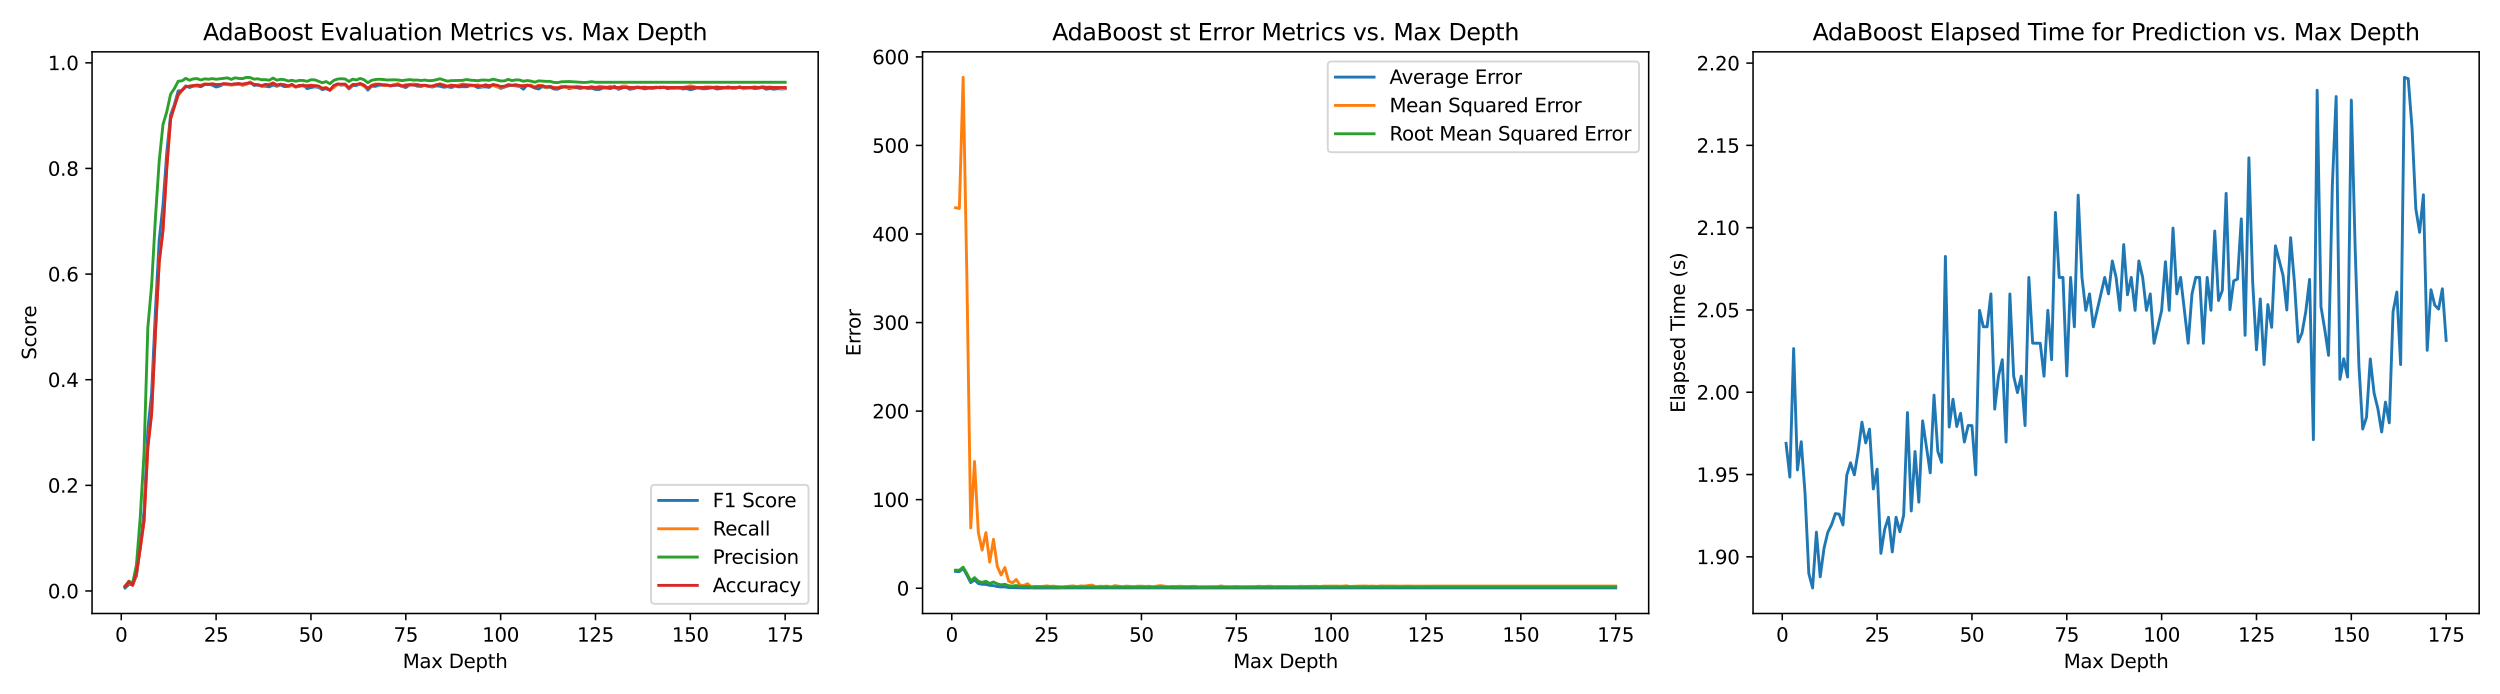<?xml version="1.0" encoding="utf-8" standalone="no"?>
<!DOCTYPE svg PUBLIC "-//W3C//DTD SVG 1.1//EN"
  "http://www.w3.org/Graphics/SVG/1.1/DTD/svg11.dtd">
<svg xmlns:xlink="http://www.w3.org/1999/xlink" width="1296pt" height="360pt" viewBox="0 0 1296 360" xmlns="http://www.w3.org/2000/svg" version="1.1">
 <defs>
  <style type="text/css">*{stroke-linejoin: round; stroke-linecap: butt}</style>
 </defs>
 <g id="figure_1">
  <g id="patch_1">
   <path d="M 0 360 
L 1296 360 
L 1296 0 
L 0 0 
z
" style="fill: #ffffff"/>
  </g>
  <g id="axes_1">
   <g id="patch_2">
    <path d="M 47.72 318.04 
L 424.14 318.04 
L 424.14 26.88 
L 47.72 26.88 
z
" style="fill: #ffffff"/>
   </g>
   <g id="matplotlib.axis_1">
    <g id="xtick_1">
     <g id="line2d_1">
      <defs>
       <path id="m8aaaac430b" d="M 0 0 
L 0 3.5 
" style="stroke: #000000; stroke-width: 0.8"/>
      </defs>
      <g>
       <use xlink:href="#m8aaaac430b" x="62.863" y="318.04" style="stroke: #000000; stroke-width: 0.8"/>
      </g>
     </g>
     <g id="text_1">
      <!-- 0 -->
      <g transform="translate(59.682 332.638) scale(0.1 -0.1)">
       <defs>
        <path id="DejaVuSans-30" d="M 2034 4250 
Q 1547 4250 1301 3770 
Q 1056 3291 1056 2328 
Q 1056 1369 1301 889 
Q 1547 409 2034 409 
Q 2525 409 2770 889 
Q 3016 1369 3016 2328 
Q 3016 3291 2770 3770 
Q 2525 4250 2034 4250 
z
M 2034 4750 
Q 2819 4750 3233 4129 
Q 3647 3509 3647 2328 
Q 3647 1150 3233 529 
Q 2819 -91 2034 -91 
Q 1250 -91 836 529 
Q 422 1150 422 2328 
Q 422 3509 836 4129 
Q 1250 4750 2034 4750 
z
" transform="scale(0.016)"/>
       </defs>
       <use xlink:href="#DejaVuSans-30"/>
      </g>
     </g>
    </g>
    <g id="xtick_2">
     <g id="line2d_2">
      <g>
       <use xlink:href="#m8aaaac430b" x="112.03" y="318.04" style="stroke: #000000; stroke-width: 0.8"/>
      </g>
     </g>
     <g id="text_2">
      <!-- 25 -->
      <g transform="translate(105.668 332.638) scale(0.1 -0.1)">
       <defs>
        <path id="DejaVuSans-32" d="M 1228 531 
L 3431 531 
L 3431 0 
L 469 0 
L 469 531 
Q 828 903 1448 1529 
Q 2069 2156 2228 2338 
Q 2531 2678 2651 2914 
Q 2772 3150 2772 3378 
Q 2772 3750 2511 3984 
Q 2250 4219 1831 4219 
Q 1534 4219 1204 4116 
Q 875 4013 500 3803 
L 500 4441 
Q 881 4594 1212 4672 
Q 1544 4750 1819 4750 
Q 2544 4750 2975 4387 
Q 3406 4025 3406 3419 
Q 3406 3131 3298 2873 
Q 3191 2616 2906 2266 
Q 2828 2175 2409 1742 
Q 1991 1309 1228 531 
z
" transform="scale(0.016)"/>
        <path id="DejaVuSans-35" d="M 691 4666 
L 3169 4666 
L 3169 4134 
L 1269 4134 
L 1269 2991 
Q 1406 3038 1543 3061 
Q 1681 3084 1819 3084 
Q 2600 3084 3056 2656 
Q 3513 2228 3513 1497 
Q 3513 744 3044 326 
Q 2575 -91 1722 -91 
Q 1428 -91 1123 -41 
Q 819 9 494 109 
L 494 744 
Q 775 591 1075 516 
Q 1375 441 1709 441 
Q 2250 441 2565 725 
Q 2881 1009 2881 1497 
Q 2881 1984 2565 2268 
Q 2250 2553 1709 2553 
Q 1456 2553 1204 2497 
Q 953 2441 691 2322 
L 691 4666 
z
" transform="scale(0.016)"/>
       </defs>
       <use xlink:href="#DejaVuSans-32"/>
       <use xlink:href="#DejaVuSans-35" x="63.623"/>
      </g>
     </g>
    </g>
    <g id="xtick_3">
     <g id="line2d_3">
      <g>
       <use xlink:href="#m8aaaac430b" x="161.197" y="318.04" style="stroke: #000000; stroke-width: 0.8"/>
      </g>
     </g>
     <g id="text_3">
      <!-- 50 -->
      <g transform="translate(154.834 332.638) scale(0.1 -0.1)">
       <use xlink:href="#DejaVuSans-35"/>
       <use xlink:href="#DejaVuSans-30" x="63.623"/>
      </g>
     </g>
    </g>
    <g id="xtick_4">
     <g id="line2d_4">
      <g>
       <use xlink:href="#m8aaaac430b" x="210.363" y="318.04" style="stroke: #000000; stroke-width: 0.8"/>
      </g>
     </g>
     <g id="text_4">
      <!-- 75 -->
      <g transform="translate(204.001 332.638) scale(0.1 -0.1)">
       <defs>
        <path id="DejaVuSans-37" d="M 525 4666 
L 3525 4666 
L 3525 4397 
L 1831 0 
L 1172 0 
L 2766 4134 
L 525 4134 
L 525 4666 
z
" transform="scale(0.016)"/>
       </defs>
       <use xlink:href="#DejaVuSans-37"/>
       <use xlink:href="#DejaVuSans-35" x="63.623"/>
      </g>
     </g>
    </g>
    <g id="xtick_5">
     <g id="line2d_5">
      <g>
       <use xlink:href="#m8aaaac430b" x="259.53" y="318.04" style="stroke: #000000; stroke-width: 0.8"/>
      </g>
     </g>
     <g id="text_5">
      <!-- 100 -->
      <g transform="translate(249.986 332.638) scale(0.1 -0.1)">
       <defs>
        <path id="DejaVuSans-31" d="M 794 531 
L 1825 531 
L 1825 4091 
L 703 3866 
L 703 4441 
L 1819 4666 
L 2450 4666 
L 2450 531 
L 3481 531 
L 3481 0 
L 794 0 
L 794 531 
z
" transform="scale(0.016)"/>
       </defs>
       <use xlink:href="#DejaVuSans-31"/>
       <use xlink:href="#DejaVuSans-30" x="63.623"/>
       <use xlink:href="#DejaVuSans-30" x="127.246"/>
      </g>
     </g>
    </g>
    <g id="xtick_6">
     <g id="line2d_6">
      <g>
       <use xlink:href="#m8aaaac430b" x="308.697" y="318.04" style="stroke: #000000; stroke-width: 0.8"/>
      </g>
     </g>
     <g id="text_6">
      <!-- 125 -->
      <g transform="translate(299.153 332.638) scale(0.1 -0.1)">
       <use xlink:href="#DejaVuSans-31"/>
       <use xlink:href="#DejaVuSans-32" x="63.623"/>
       <use xlink:href="#DejaVuSans-35" x="127.246"/>
      </g>
     </g>
    </g>
    <g id="xtick_7">
     <g id="line2d_7">
      <g>
       <use xlink:href="#m8aaaac430b" x="357.863" y="318.04" style="stroke: #000000; stroke-width: 0.8"/>
      </g>
     </g>
     <g id="text_7">
      <!-- 150 -->
      <g transform="translate(348.32 332.638) scale(0.1 -0.1)">
       <use xlink:href="#DejaVuSans-31"/>
       <use xlink:href="#DejaVuSans-35" x="63.623"/>
       <use xlink:href="#DejaVuSans-30" x="127.246"/>
      </g>
     </g>
    </g>
    <g id="xtick_8">
     <g id="line2d_8">
      <g>
       <use xlink:href="#m8aaaac430b" x="407.03" y="318.04" style="stroke: #000000; stroke-width: 0.8"/>
      </g>
     </g>
     <g id="text_8">
      <!-- 175 -->
      <g transform="translate(397.486 332.638) scale(0.1 -0.1)">
       <use xlink:href="#DejaVuSans-31"/>
       <use xlink:href="#DejaVuSans-37" x="63.623"/>
       <use xlink:href="#DejaVuSans-35" x="127.246"/>
      </g>
     </g>
    </g>
    <g id="text_9">
     <!-- Max Depth -->
     <g transform="translate(208.774 346.317) scale(0.1 -0.1)">
      <defs>
       <path id="DejaVuSans-4d" d="M 628 4666 
L 1569 4666 
L 2759 1491 
L 3956 4666 
L 4897 4666 
L 4897 0 
L 4281 0 
L 4281 4097 
L 3078 897 
L 2444 897 
L 1241 4097 
L 1241 0 
L 628 0 
L 628 4666 
z
" transform="scale(0.016)"/>
       <path id="DejaVuSans-61" d="M 2194 1759 
Q 1497 1759 1228 1600 
Q 959 1441 959 1056 
Q 959 750 1161 570 
Q 1363 391 1709 391 
Q 2188 391 2477 730 
Q 2766 1069 2766 1631 
L 2766 1759 
L 2194 1759 
z
M 3341 1997 
L 3341 0 
L 2766 0 
L 2766 531 
Q 2569 213 2275 61 
Q 1981 -91 1556 -91 
Q 1019 -91 701 211 
Q 384 513 384 1019 
Q 384 1609 779 1909 
Q 1175 2209 1959 2209 
L 2766 2209 
L 2766 2266 
Q 2766 2663 2505 2880 
Q 2244 3097 1772 3097 
Q 1472 3097 1187 3025 
Q 903 2953 641 2809 
L 641 3341 
Q 956 3463 1253 3523 
Q 1550 3584 1831 3584 
Q 2591 3584 2966 3190 
Q 3341 2797 3341 1997 
z
" transform="scale(0.016)"/>
       <path id="DejaVuSans-78" d="M 3513 3500 
L 2247 1797 
L 3578 0 
L 2900 0 
L 1881 1375 
L 863 0 
L 184 0 
L 1544 1831 
L 300 3500 
L 978 3500 
L 1906 2253 
L 2834 3500 
L 3513 3500 
z
" transform="scale(0.016)"/>
       <path id="DejaVuSans-20" transform="scale(0.016)"/>
       <path id="DejaVuSans-44" d="M 1259 4147 
L 1259 519 
L 2022 519 
Q 2988 519 3436 956 
Q 3884 1394 3884 2338 
Q 3884 3275 3436 3711 
Q 2988 4147 2022 4147 
L 1259 4147 
z
M 628 4666 
L 1925 4666 
Q 3281 4666 3915 4102 
Q 4550 3538 4550 2338 
Q 4550 1131 3912 565 
Q 3275 0 1925 0 
L 628 0 
L 628 4666 
z
" transform="scale(0.016)"/>
       <path id="DejaVuSans-65" d="M 3597 1894 
L 3597 1613 
L 953 1613 
Q 991 1019 1311 708 
Q 1631 397 2203 397 
Q 2534 397 2845 478 
Q 3156 559 3463 722 
L 3463 178 
Q 3153 47 2828 -22 
Q 2503 -91 2169 -91 
Q 1331 -91 842 396 
Q 353 884 353 1716 
Q 353 2575 817 3079 
Q 1281 3584 2069 3584 
Q 2775 3584 3186 3129 
Q 3597 2675 3597 1894 
z
M 3022 2063 
Q 3016 2534 2758 2815 
Q 2500 3097 2075 3097 
Q 1594 3097 1305 2825 
Q 1016 2553 972 2059 
L 3022 2063 
z
" transform="scale(0.016)"/>
       <path id="DejaVuSans-70" d="M 1159 525 
L 1159 -1331 
L 581 -1331 
L 581 3500 
L 1159 3500 
L 1159 2969 
Q 1341 3281 1617 3432 
Q 1894 3584 2278 3584 
Q 2916 3584 3314 3078 
Q 3713 2572 3713 1747 
Q 3713 922 3314 415 
Q 2916 -91 2278 -91 
Q 1894 -91 1617 61 
Q 1341 213 1159 525 
z
M 3116 1747 
Q 3116 2381 2855 2742 
Q 2594 3103 2138 3103 
Q 1681 3103 1420 2742 
Q 1159 2381 1159 1747 
Q 1159 1113 1420 752 
Q 1681 391 2138 391 
Q 2594 391 2855 752 
Q 3116 1113 3116 1747 
z
" transform="scale(0.016)"/>
       <path id="DejaVuSans-74" d="M 1172 4494 
L 1172 3500 
L 2356 3500 
L 2356 3053 
L 1172 3053 
L 1172 1153 
Q 1172 725 1289 603 
Q 1406 481 1766 481 
L 2356 481 
L 2356 0 
L 1766 0 
Q 1100 0 847 248 
Q 594 497 594 1153 
L 594 3053 
L 172 3053 
L 172 3500 
L 594 3500 
L 594 4494 
L 1172 4494 
z
" transform="scale(0.016)"/>
       <path id="DejaVuSans-68" d="M 3513 2113 
L 3513 0 
L 2938 0 
L 2938 2094 
Q 2938 2591 2744 2837 
Q 2550 3084 2163 3084 
Q 1697 3084 1428 2787 
Q 1159 2491 1159 1978 
L 1159 0 
L 581 0 
L 581 4863 
L 1159 4863 
L 1159 2956 
Q 1366 3272 1645 3428 
Q 1925 3584 2291 3584 
Q 2894 3584 3203 3211 
Q 3513 2838 3513 2113 
z
" transform="scale(0.016)"/>
      </defs>
      <use xlink:href="#DejaVuSans-4d"/>
      <use xlink:href="#DejaVuSans-61" x="86.279"/>
      <use xlink:href="#DejaVuSans-78" x="147.559"/>
      <use xlink:href="#DejaVuSans-20" x="206.738"/>
      <use xlink:href="#DejaVuSans-44" x="238.525"/>
      <use xlink:href="#DejaVuSans-65" x="315.527"/>
      <use xlink:href="#DejaVuSans-70" x="377.051"/>
      <use xlink:href="#DejaVuSans-74" x="440.527"/>
      <use xlink:href="#DejaVuSans-68" x="479.736"/>
     </g>
    </g>
   </g>
   <g id="matplotlib.axis_2">
    <g id="ytick_1">
     <g id="line2d_9">
      <defs>
       <path id="m4afcc0b0ce" d="M 0 0 
L -3.5 0 
" style="stroke: #000000; stroke-width: 0.8"/>
      </defs>
      <g>
       <use xlink:href="#m4afcc0b0ce" x="47.72" y="306.368" style="stroke: #000000; stroke-width: 0.8"/>
      </g>
     </g>
     <g id="text_10">
      <!-- 0.0 -->
      <g transform="translate(24.817 310.167) scale(0.1 -0.1)">
       <defs>
        <path id="DejaVuSans-2e" d="M 684 794 
L 1344 794 
L 1344 0 
L 684 0 
L 684 794 
z
" transform="scale(0.016)"/>
       </defs>
       <use xlink:href="#DejaVuSans-30"/>
       <use xlink:href="#DejaVuSans-2e" x="63.623"/>
       <use xlink:href="#DejaVuSans-30" x="95.41"/>
      </g>
     </g>
    </g>
    <g id="ytick_2">
     <g id="line2d_10">
      <g>
       <use xlink:href="#m4afcc0b0ce" x="47.72" y="251.607" style="stroke: #000000; stroke-width: 0.8"/>
      </g>
     </g>
     <g id="text_11">
      <!-- 0.2 -->
      <g transform="translate(24.817 255.407) scale(0.1 -0.1)">
       <use xlink:href="#DejaVuSans-30"/>
       <use xlink:href="#DejaVuSans-2e" x="63.623"/>
       <use xlink:href="#DejaVuSans-32" x="95.41"/>
      </g>
     </g>
    </g>
    <g id="ytick_3">
     <g id="line2d_11">
      <g>
       <use xlink:href="#m4afcc0b0ce" x="47.72" y="196.847" style="stroke: #000000; stroke-width: 0.8"/>
      </g>
     </g>
     <g id="text_12">
      <!-- 0.4 -->
      <g transform="translate(24.817 200.646) scale(0.1 -0.1)">
       <defs>
        <path id="DejaVuSans-34" d="M 2419 4116 
L 825 1625 
L 2419 1625 
L 2419 4116 
z
M 2253 4666 
L 3047 4666 
L 3047 1625 
L 3713 1625 
L 3713 1100 
L 3047 1100 
L 3047 0 
L 2419 0 
L 2419 1100 
L 313 1100 
L 313 1709 
L 2253 4666 
z
" transform="scale(0.016)"/>
       </defs>
       <use xlink:href="#DejaVuSans-30"/>
       <use xlink:href="#DejaVuSans-2e" x="63.623"/>
       <use xlink:href="#DejaVuSans-34" x="95.41"/>
      </g>
     </g>
    </g>
    <g id="ytick_4">
     <g id="line2d_12">
      <g>
       <use xlink:href="#m4afcc0b0ce" x="47.72" y="142.087" style="stroke: #000000; stroke-width: 0.8"/>
      </g>
     </g>
     <g id="text_13">
      <!-- 0.6 -->
      <g transform="translate(24.817 145.886) scale(0.1 -0.1)">
       <defs>
        <path id="DejaVuSans-36" d="M 2113 2584 
Q 1688 2584 1439 2293 
Q 1191 2003 1191 1497 
Q 1191 994 1439 701 
Q 1688 409 2113 409 
Q 2538 409 2786 701 
Q 3034 994 3034 1497 
Q 3034 2003 2786 2293 
Q 2538 2584 2113 2584 
z
M 3366 4563 
L 3366 3988 
Q 3128 4100 2886 4159 
Q 2644 4219 2406 4219 
Q 1781 4219 1451 3797 
Q 1122 3375 1075 2522 
Q 1259 2794 1537 2939 
Q 1816 3084 2150 3084 
Q 2853 3084 3261 2657 
Q 3669 2231 3669 1497 
Q 3669 778 3244 343 
Q 2819 -91 2113 -91 
Q 1303 -91 875 529 
Q 447 1150 447 2328 
Q 447 3434 972 4092 
Q 1497 4750 2381 4750 
Q 2619 4750 2861 4703 
Q 3103 4656 3366 4563 
z
" transform="scale(0.016)"/>
       </defs>
       <use xlink:href="#DejaVuSans-30"/>
       <use xlink:href="#DejaVuSans-2e" x="63.623"/>
       <use xlink:href="#DejaVuSans-36" x="95.41"/>
      </g>
     </g>
    </g>
    <g id="ytick_5">
     <g id="line2d_13">
      <g>
       <use xlink:href="#m4afcc0b0ce" x="47.72" y="87.326" style="stroke: #000000; stroke-width: 0.8"/>
      </g>
     </g>
     <g id="text_14">
      <!-- 0.8 -->
      <g transform="translate(24.817 91.126) scale(0.1 -0.1)">
       <defs>
        <path id="DejaVuSans-38" d="M 2034 2216 
Q 1584 2216 1326 1975 
Q 1069 1734 1069 1313 
Q 1069 891 1326 650 
Q 1584 409 2034 409 
Q 2484 409 2743 651 
Q 3003 894 3003 1313 
Q 3003 1734 2745 1975 
Q 2488 2216 2034 2216 
z
M 1403 2484 
Q 997 2584 770 2862 
Q 544 3141 544 3541 
Q 544 4100 942 4425 
Q 1341 4750 2034 4750 
Q 2731 4750 3128 4425 
Q 3525 4100 3525 3541 
Q 3525 3141 3298 2862 
Q 3072 2584 2669 2484 
Q 3125 2378 3379 2068 
Q 3634 1759 3634 1313 
Q 3634 634 3220 271 
Q 2806 -91 2034 -91 
Q 1263 -91 848 271 
Q 434 634 434 1313 
Q 434 1759 690 2068 
Q 947 2378 1403 2484 
z
M 1172 3481 
Q 1172 3119 1398 2916 
Q 1625 2713 2034 2713 
Q 2441 2713 2670 2916 
Q 2900 3119 2900 3481 
Q 2900 3844 2670 4047 
Q 2441 4250 2034 4250 
Q 1625 4250 1398 4047 
Q 1172 3844 1172 3481 
z
" transform="scale(0.016)"/>
       </defs>
       <use xlink:href="#DejaVuSans-30"/>
       <use xlink:href="#DejaVuSans-2e" x="63.623"/>
       <use xlink:href="#DejaVuSans-38" x="95.41"/>
      </g>
     </g>
    </g>
    <g id="ytick_6">
     <g id="line2d_14">
      <g>
       <use xlink:href="#m4afcc0b0ce" x="47.72" y="32.566" style="stroke: #000000; stroke-width: 0.8"/>
      </g>
     </g>
     <g id="text_15">
      <!-- 1.0 -->
      <g transform="translate(24.817 36.365) scale(0.1 -0.1)">
       <use xlink:href="#DejaVuSans-31"/>
       <use xlink:href="#DejaVuSans-2e" x="63.623"/>
       <use xlink:href="#DejaVuSans-30" x="95.41"/>
      </g>
     </g>
    </g>
    <g id="text_16">
     <!-- Score -->
     <g transform="translate(18.737 186.462) rotate(-90) scale(0.1 -0.1)">
      <defs>
       <path id="DejaVuSans-53" d="M 3425 4513 
L 3425 3897 
Q 3066 4069 2747 4153 
Q 2428 4238 2131 4238 
Q 1616 4238 1336 4038 
Q 1056 3838 1056 3469 
Q 1056 3159 1242 3001 
Q 1428 2844 1947 2747 
L 2328 2669 
Q 3034 2534 3370 2195 
Q 3706 1856 3706 1288 
Q 3706 609 3251 259 
Q 2797 -91 1919 -91 
Q 1588 -91 1214 -16 
Q 841 59 441 206 
L 441 856 
Q 825 641 1194 531 
Q 1563 422 1919 422 
Q 2459 422 2753 634 
Q 3047 847 3047 1241 
Q 3047 1584 2836 1778 
Q 2625 1972 2144 2069 
L 1759 2144 
Q 1053 2284 737 2584 
Q 422 2884 422 3419 
Q 422 4038 858 4394 
Q 1294 4750 2059 4750 
Q 2388 4750 2728 4690 
Q 3069 4631 3425 4513 
z
" transform="scale(0.016)"/>
       <path id="DejaVuSans-63" d="M 3122 3366 
L 3122 2828 
Q 2878 2963 2633 3030 
Q 2388 3097 2138 3097 
Q 1578 3097 1268 2742 
Q 959 2388 959 1747 
Q 959 1106 1268 751 
Q 1578 397 2138 397 
Q 2388 397 2633 464 
Q 2878 531 3122 666 
L 3122 134 
Q 2881 22 2623 -34 
Q 2366 -91 2075 -91 
Q 1284 -91 818 406 
Q 353 903 353 1747 
Q 353 2603 823 3093 
Q 1294 3584 2113 3584 
Q 2378 3584 2631 3529 
Q 2884 3475 3122 3366 
z
" transform="scale(0.016)"/>
       <path id="DejaVuSans-6f" d="M 1959 3097 
Q 1497 3097 1228 2736 
Q 959 2375 959 1747 
Q 959 1119 1226 758 
Q 1494 397 1959 397 
Q 2419 397 2687 759 
Q 2956 1122 2956 1747 
Q 2956 2369 2687 2733 
Q 2419 3097 1959 3097 
z
M 1959 3584 
Q 2709 3584 3137 3096 
Q 3566 2609 3566 1747 
Q 3566 888 3137 398 
Q 2709 -91 1959 -91 
Q 1206 -91 779 398 
Q 353 888 353 1747 
Q 353 2609 779 3096 
Q 1206 3584 1959 3584 
z
" transform="scale(0.016)"/>
       <path id="DejaVuSans-72" d="M 2631 2963 
Q 2534 3019 2420 3045 
Q 2306 3072 2169 3072 
Q 1681 3072 1420 2755 
Q 1159 2438 1159 1844 
L 1159 0 
L 581 0 
L 581 3500 
L 1159 3500 
L 1159 2956 
Q 1341 3275 1631 3429 
Q 1922 3584 2338 3584 
Q 2397 3584 2469 3576 
Q 2541 3569 2628 3553 
L 2631 2963 
z
" transform="scale(0.016)"/>
      </defs>
      <use xlink:href="#DejaVuSans-53"/>
      <use xlink:href="#DejaVuSans-63" x="63.477"/>
      <use xlink:href="#DejaVuSans-6f" x="118.457"/>
      <use xlink:href="#DejaVuSans-72" x="179.639"/>
      <use xlink:href="#DejaVuSans-65" x="218.502"/>
     </g>
    </g>
   </g>
   <g id="line2d_15">
    <path d="M 64.83 304.805 
L 66.797 302.987 
L 68.763 302.751 
L 70.73 298.626 
L 72.697 283.033 
L 74.663 265.034 
L 76.63 222.945 
L 78.597 203.947 
L 80.563 161.433 
L 82.53 124.376 
L 84.497 106.318 
L 86.463 78.996 
L 88.43 59.626 
L 90.397 54.186 
L 92.363 47.16 
L 94.33 46.931 
L 96.297 44.532 
L 98.263 45.349 
L 100.23 44.614 
L 102.197 44.561 
L 104.163 44.958 
L 106.13 43.819 
L 108.097 43.64 
L 110.063 44.147 
L 112.03 45.128 
L 113.997 44.57 
L 115.963 43.633 
L 117.93 43.912 
L 119.897 43.815 
L 121.863 43.553 
L 123.83 43.539 
L 125.797 44.106 
L 127.763 43.649 
L 129.73 42.556 
L 131.697 44.295 
L 133.663 44.067 
L 135.63 44.677 
L 137.597 44.704 
L 139.563 45.016 
L 141.53 44.066 
L 143.497 44.734 
L 145.463 44.074 
L 147.43 44.904 
L 149.397 44.837 
L 151.363 44.22 
L 153.33 45.063 
L 155.297 44.755 
L 157.263 44.007 
L 159.23 45.939 
L 161.197 45.372 
L 163.163 45.03 
L 165.13 45.289 
L 167.097 46.482 
L 169.063 45.923 
L 171.03 46.776 
L 172.997 44.851 
L 174.963 43.759 
L 176.93 44.109 
L 178.897 43.803 
L 180.863 46.093 
L 182.83 44.344 
L 184.797 44.288 
L 186.763 43.383 
L 188.73 44.39 
L 190.697 46.7 
L 192.663 44.668 
L 194.63 44.77 
L 196.597 44.095 
L 200.53 44.148 
L 202.497 44.577 
L 204.463 44.124 
L 206.43 44.077 
L 208.397 44.822 
L 210.363 45.369 
L 212.33 44.051 
L 214.297 43.688 
L 216.263 44.663 
L 218.23 44.807 
L 220.197 44.301 
L 224.13 45.126 
L 226.097 44.54 
L 228.063 44.68 
L 230.03 45.225 
L 231.997 44.944 
L 233.963 45.341 
L 235.93 44.745 
L 237.897 45.04 
L 239.863 44.917 
L 241.83 44.989 
L 243.797 44.395 
L 245.763 44.469 
L 247.73 45.415 
L 249.697 45.106 
L 251.663 44.999 
L 253.63 45.286 
L 255.597 43.907 
L 257.563 44.559 
L 259.53 45.835 
L 263.463 44.505 
L 265.43 44.243 
L 269.363 44.818 
L 271.33 46.228 
L 273.297 44.139 
L 275.263 44.694 
L 277.23 45.65 
L 279.197 46.145 
L 281.163 44.845 
L 283.13 45.512 
L 285.097 45.129 
L 287.063 46.103 
L 289.03 46.273 
L 290.997 45.367 
L 292.963 44.785 
L 294.93 45.932 
L 296.897 45.476 
L 298.863 45.434 
L 300.83 45.862 
L 302.797 45.416 
L 304.763 45.865 
L 306.73 45.774 
L 308.697 46.344 
L 310.663 46.412 
L 312.63 45.563 
L 314.597 45.682 
L 316.563 45.924 
L 318.53 44.705 
L 320.497 46.316 
L 322.463 45.629 
L 324.43 45.121 
L 326.397 46.274 
L 328.363 45.98 
L 330.33 45.344 
L 332.297 45.638 
L 334.263 46.064 
L 336.23 45.85 
L 338.197 45.859 
L 342.13 45.171 
L 344.097 45.187 
L 346.063 45.971 
L 348.03 45.725 
L 349.997 45.718 
L 351.963 45.553 
L 353.93 46.13 
L 355.897 45.888 
L 357.863 46.509 
L 359.83 46.044 
L 361.797 45.382 
L 363.763 46.02 
L 365.73 46.021 
L 369.663 45.441 
L 371.63 46.142 
L 373.597 45.916 
L 375.563 45.57 
L 377.53 45.018 
L 379.497 45.799 
L 381.463 45.743 
L 383.43 45.133 
L 385.397 45.745 
L 389.33 45.546 
L 391.297 45.913 
L 393.263 45.707 
L 395.23 45.218 
L 397.197 46.262 
L 399.163 45.898 
L 401.13 46.231 
L 403.097 45.965 
L 405.063 46.118 
L 407.03 45.993 
L 407.03 45.993 
" clip-path="url(#pf5f4082039)" style="fill: none; stroke: #1f77b4; stroke-width: 1.5; stroke-linecap: square"/>
   </g>
   <g id="line2d_16">
    <path d="M 64.83 303.896 
L 66.797 301.985 
L 68.763 303.466 
L 70.73 297.388 
L 72.697 284.4 
L 74.663 270.291 
L 76.63 231.594 
L 78.597 214.082 
L 80.563 172.806 
L 82.53 136.003 
L 84.497 118.93 
L 86.463 86.736 
L 88.43 61.879 
L 90.397 55.13 
L 92.363 49.363 
L 94.33 46.82 
L 96.297 45.014 
L 98.263 44.619 
L 104.163 44.141 
L 106.13 43.467 
L 108.097 43.673 
L 110.063 43.496 
L 112.03 43.733 
L 113.997 43.824 
L 115.963 43.701 
L 117.93 43.785 
L 119.897 44.158 
L 123.83 43.607 
L 125.797 44.217 
L 127.763 43.674 
L 129.73 42.597 
L 131.697 43.739 
L 133.663 43.905 
L 135.63 44.32 
L 137.597 44.108 
L 141.53 43.214 
L 143.497 44.248 
L 145.463 43.893 
L 147.43 43.813 
L 149.397 44.746 
L 151.363 44.292 
L 153.33 45.189 
L 155.297 44.298 
L 157.263 44.6 
L 159.23 44.422 
L 161.197 44.073 
L 163.163 44.573 
L 165.13 44.943 
L 167.097 45.846 
L 169.063 45.308 
L 171.03 46.563 
L 172.997 45.414 
L 174.963 43.774 
L 176.93 43.865 
L 178.897 44.141 
L 180.863 45.687 
L 182.83 43.926 
L 186.763 43.652 
L 188.73 44.714 
L 190.697 45.987 
L 192.663 44.19 
L 194.63 43.529 
L 196.597 43.596 
L 198.563 44.187 
L 202.497 44.348 
L 206.43 43.325 
L 208.397 44.807 
L 210.363 43.829 
L 212.33 44.146 
L 214.297 43.548 
L 216.263 43.813 
L 218.23 44.43 
L 220.197 44.287 
L 222.163 44.723 
L 224.13 44.863 
L 226.097 44.059 
L 228.063 43.448 
L 230.03 43.882 
L 231.997 44.768 
L 233.963 43.993 
L 235.93 44.793 
L 237.897 44.024 
L 239.863 43.569 
L 241.83 43.818 
L 243.797 44.224 
L 245.763 44.328 
L 247.73 43.906 
L 249.697 44.973 
L 251.663 43.919 
L 253.63 44.376 
L 255.597 44.261 
L 257.563 45.098 
L 259.53 45.199 
L 261.497 45.014 
L 263.463 43.929 
L 265.43 44.182 
L 267.397 44.034 
L 269.363 44.744 
L 271.33 44.272 
L 275.263 44.122 
L 277.23 45.092 
L 279.197 44.115 
L 281.163 44.385 
L 283.13 45.436 
L 285.097 44.754 
L 287.063 45.353 
L 289.03 45.729 
L 290.997 44.617 
L 292.963 45.148 
L 294.93 45.398 
L 296.897 45.402 
L 298.863 44.776 
L 300.83 44.975 
L 302.797 45.556 
L 306.73 44.943 
L 308.697 45.37 
L 310.663 44.683 
L 314.597 45.231 
L 316.563 44.683 
L 318.53 45.614 
L 320.497 45.686 
L 322.463 44.639 
L 324.43 44.555 
L 326.397 45.407 
L 328.363 45.581 
L 330.33 44.967 
L 332.297 45.368 
L 334.263 45.095 
L 336.23 45.798 
L 338.197 45.582 
L 340.163 45.076 
L 342.13 45.629 
L 344.097 45.134 
L 346.063 45.274 
L 348.03 45.714 
L 349.997 45.273 
L 351.963 45.839 
L 357.863 44.473 
L 359.83 44.872 
L 361.797 45.856 
L 363.763 45.541 
L 365.73 45.045 
L 367.697 45.042 
L 369.663 45.288 
L 371.63 44.964 
L 375.563 45.724 
L 377.53 45.83 
L 379.497 45.486 
L 381.463 45.6 
L 383.43 44.894 
L 385.397 46.131 
L 387.363 45.415 
L 389.33 45.392 
L 391.297 44.961 
L 393.263 45.486 
L 395.23 44.826 
L 397.197 45.259 
L 399.163 45.07 
L 401.13 45.378 
L 403.097 45.301 
L 405.063 46.018 
L 407.03 45.731 
L 407.03 45.731 
" clip-path="url(#pf5f4082039)" style="fill: none; stroke: #ff7f0e; stroke-width: 1.5; stroke-linecap: square"/>
   </g>
   <g id="line2d_17">
    <path d="M 64.83 304.279 
L 66.797 301.261 
L 68.763 302.313 
L 70.73 292.883 
L 72.697 268.241 
L 74.663 235.042 
L 76.63 169.997 
L 78.597 147.866 
L 80.563 113.243 
L 82.53 83.49 
L 84.497 64.562 
L 86.463 57.936 
L 88.43 48.844 
L 90.397 45.897 
L 92.363 42.105 
L 94.33 41.92 
L 96.297 40.632 
L 98.263 41.593 
L 100.23 40.877 
L 102.197 40.773 
L 104.163 41.457 
L 106.13 40.865 
L 108.097 41.074 
L 110.063 40.744 
L 112.03 41.089 
L 117.93 40.378 
L 119.897 41.155 
L 121.863 40.321 
L 123.83 40.678 
L 125.797 40.745 
L 127.763 40.115 
L 129.73 40.221 
L 131.697 41.034 
L 133.663 40.843 
L 135.63 41.345 
L 137.597 41.262 
L 139.563 41.621 
L 141.53 40.467 
L 143.497 41.574 
L 145.463 41.107 
L 147.43 41.316 
L 149.397 42.004 
L 151.363 41.617 
L 153.33 42.12 
L 155.297 41.663 
L 157.263 41.753 
L 159.23 42.172 
L 161.197 41.357 
L 163.163 41.388 
L 167.097 42.887 
L 169.063 42.297 
L 171.03 43.372 
L 172.997 41.703 
L 174.963 40.981 
L 176.93 40.827 
L 178.897 40.951 
L 180.863 42.232 
L 182.83 41.046 
L 184.797 41.461 
L 186.763 40.652 
L 188.73 41.347 
L 190.697 42.876 
L 192.663 41.632 
L 194.63 41.222 
L 196.597 41.093 
L 198.563 41.209 
L 200.53 41.477 
L 204.463 41.368 
L 206.43 41.46 
L 208.397 41.782 
L 212.33 41.25 
L 214.297 41.534 
L 216.263 41.483 
L 218.23 41.731 
L 220.197 41.497 
L 222.163 41.833 
L 224.13 41.734 
L 226.097 41.385 
L 228.063 40.84 
L 231.997 42.077 
L 233.963 41.797 
L 239.863 41.663 
L 241.83 41.2 
L 243.797 41.558 
L 247.73 41.822 
L 249.697 41.496 
L 251.663 41.514 
L 253.63 41.66 
L 255.597 41.046 
L 259.53 41.96 
L 261.497 41.932 
L 263.463 41.15 
L 265.43 41.776 
L 267.397 41.411 
L 269.363 41.474 
L 271.33 42.12 
L 273.297 41.758 
L 275.263 42.032 
L 277.23 42.602 
L 279.197 41.921 
L 283.13 42.184 
L 285.097 42.176 
L 287.063 42.695 
L 289.03 42.834 
L 290.997 42.398 
L 294.93 42.256 
L 302.797 42.765 
L 304.763 42.631 
L 306.73 42.356 
L 308.697 42.644 
L 407.03 42.644 
L 407.03 42.644 
" clip-path="url(#pf5f4082039)" style="fill: none; stroke: #2ca02c; stroke-width: 1.5; stroke-linecap: square"/>
   </g>
   <g id="line2d_18">
    <path d="M 64.83 303.885 
L 66.797 301.618 
L 68.763 303.399 
L 70.73 297.031 
L 72.697 284.185 
L 74.663 269.936 
L 76.63 232.048 
L 78.597 214.507 
L 80.563 172.408 
L 82.53 135.761 
L 84.497 119.3 
L 86.463 86.916 
L 88.43 61.495 
L 92.363 49.082 
L 94.33 46.815 
L 96.297 44.926 
L 98.263 44.71 
L 102.197 44.062 
L 104.163 44.44 
L 106.13 43.684 
L 108.097 43.792 
L 110.063 43.522 
L 112.03 43.9 
L 113.997 43.792 
L 115.963 43.361 
L 117.93 43.469 
L 119.897 43.738 
L 123.83 43.361 
L 125.797 43.63 
L 127.763 43.199 
L 129.73 42.983 
L 131.697 43.738 
L 133.663 43.954 
L 135.63 44.494 
L 137.597 43.738 
L 139.563 44.116 
L 141.53 42.983 
L 143.497 44.116 
L 145.463 43.63 
L 149.397 44.494 
L 151.363 43.738 
L 153.33 44.926 
L 155.297 44.224 
L 157.263 44.44 
L 163.163 44.386 
L 165.13 44.602 
L 167.097 45.843 
L 169.063 45.573 
L 171.03 46.761 
L 172.997 44.332 
L 174.963 43.522 
L 176.93 43.63 
L 178.897 43.576 
L 180.863 45.573 
L 182.83 43.846 
L 184.797 43.792 
L 186.763 43.361 
L 188.73 44.116 
L 190.697 45.789 
L 192.663 44.386 
L 194.63 43.9 
L 196.597 43.684 
L 198.563 44.008 
L 200.53 44.062 
L 202.497 44.386 
L 206.43 43.954 
L 208.397 44.494 
L 210.363 44.332 
L 212.33 43.9 
L 214.297 44.17 
L 216.263 43.954 
L 218.23 44.278 
L 220.197 44.17 
L 222.163 44.602 
L 224.13 44.602 
L 226.097 44.008 
L 228.063 43.63 
L 230.03 44.386 
L 231.997 44.71 
L 233.963 44.278 
L 235.93 44.332 
L 237.897 44.764 
L 239.863 44.008 
L 241.83 44.278 
L 243.797 44.116 
L 245.763 44.224 
L 247.73 44.548 
L 249.697 44.494 
L 251.663 44.116 
L 253.63 44.44 
L 255.597 43.9 
L 257.563 44.17 
L 259.53 44.818 
L 261.497 44.71 
L 263.463 43.954 
L 265.43 44.278 
L 267.397 43.954 
L 269.363 44.386 
L 271.33 44.548 
L 273.297 44.224 
L 275.263 44.494 
L 277.23 45.412 
L 279.197 44.548 
L 281.163 44.494 
L 283.13 44.98 
L 285.097 44.872 
L 287.063 45.519 
L 289.03 45.573 
L 290.997 45.196 
L 292.963 44.98 
L 296.897 45.088 
L 304.763 45.412 
L 306.73 45.142 
L 308.697 45.358 
L 407.03 45.358 
L 407.03 45.358 
" clip-path="url(#pf5f4082039)" style="fill: none; stroke: #d62728; stroke-width: 1.5; stroke-linecap: square"/>
   </g>
   <g id="patch_3">
    <path d="M 47.72 318.04 
L 47.72 26.88 
" style="fill: none; stroke: #000000; stroke-width: 0.8; stroke-linejoin: miter; stroke-linecap: square"/>
   </g>
   <g id="patch_4">
    <path d="M 424.14 318.04 
L 424.14 26.88 
" style="fill: none; stroke: #000000; stroke-width: 0.8; stroke-linejoin: miter; stroke-linecap: square"/>
   </g>
   <g id="patch_5">
    <path d="M 47.72 318.04 
L 424.14 318.04 
" style="fill: none; stroke: #000000; stroke-width: 0.8; stroke-linejoin: miter; stroke-linecap: square"/>
   </g>
   <g id="patch_6">
    <path d="M 47.72 26.88 
L 424.14 26.88 
" style="fill: none; stroke: #000000; stroke-width: 0.8; stroke-linejoin: miter; stroke-linecap: square"/>
   </g>
   <g id="text_17">
    <!-- AdaBoost Evaluation Metrics vs. Max Depth -->
    <g transform="translate(105.272 20.88) scale(0.12 -0.12)">
     <defs>
      <path id="DejaVuSans-41" d="M 2188 4044 
L 1331 1722 
L 3047 1722 
L 2188 4044 
z
M 1831 4666 
L 2547 4666 
L 4325 0 
L 3669 0 
L 3244 1197 
L 1141 1197 
L 716 0 
L 50 0 
L 1831 4666 
z
" transform="scale(0.016)"/>
      <path id="DejaVuSans-64" d="M 2906 2969 
L 2906 4863 
L 3481 4863 
L 3481 0 
L 2906 0 
L 2906 525 
Q 2725 213 2448 61 
Q 2172 -91 1784 -91 
Q 1150 -91 751 415 
Q 353 922 353 1747 
Q 353 2572 751 3078 
Q 1150 3584 1784 3584 
Q 2172 3584 2448 3432 
Q 2725 3281 2906 2969 
z
M 947 1747 
Q 947 1113 1208 752 
Q 1469 391 1925 391 
Q 2381 391 2643 752 
Q 2906 1113 2906 1747 
Q 2906 2381 2643 2742 
Q 2381 3103 1925 3103 
Q 1469 3103 1208 2742 
Q 947 2381 947 1747 
z
" transform="scale(0.016)"/>
      <path id="DejaVuSans-42" d="M 1259 2228 
L 1259 519 
L 2272 519 
Q 2781 519 3026 730 
Q 3272 941 3272 1375 
Q 3272 1813 3026 2020 
Q 2781 2228 2272 2228 
L 1259 2228 
z
M 1259 4147 
L 1259 2741 
L 2194 2741 
Q 2656 2741 2882 2914 
Q 3109 3088 3109 3444 
Q 3109 3797 2882 3972 
Q 2656 4147 2194 4147 
L 1259 4147 
z
M 628 4666 
L 2241 4666 
Q 2963 4666 3353 4366 
Q 3744 4066 3744 3513 
Q 3744 3084 3544 2831 
Q 3344 2578 2956 2516 
Q 3422 2416 3680 2098 
Q 3938 1781 3938 1306 
Q 3938 681 3513 340 
Q 3088 0 2303 0 
L 628 0 
L 628 4666 
z
" transform="scale(0.016)"/>
      <path id="DejaVuSans-73" d="M 2834 3397 
L 2834 2853 
Q 2591 2978 2328 3040 
Q 2066 3103 1784 3103 
Q 1356 3103 1142 2972 
Q 928 2841 928 2578 
Q 928 2378 1081 2264 
Q 1234 2150 1697 2047 
L 1894 2003 
Q 2506 1872 2764 1633 
Q 3022 1394 3022 966 
Q 3022 478 2636 193 
Q 2250 -91 1575 -91 
Q 1294 -91 989 -36 
Q 684 19 347 128 
L 347 722 
Q 666 556 975 473 
Q 1284 391 1588 391 
Q 1994 391 2212 530 
Q 2431 669 2431 922 
Q 2431 1156 2273 1281 
Q 2116 1406 1581 1522 
L 1381 1569 
Q 847 1681 609 1914 
Q 372 2147 372 2553 
Q 372 3047 722 3315 
Q 1072 3584 1716 3584 
Q 2034 3584 2315 3537 
Q 2597 3491 2834 3397 
z
" transform="scale(0.016)"/>
      <path id="DejaVuSans-45" d="M 628 4666 
L 3578 4666 
L 3578 4134 
L 1259 4134 
L 1259 2753 
L 3481 2753 
L 3481 2222 
L 1259 2222 
L 1259 531 
L 3634 531 
L 3634 0 
L 628 0 
L 628 4666 
z
" transform="scale(0.016)"/>
      <path id="DejaVuSans-76" d="M 191 3500 
L 800 3500 
L 1894 563 
L 2988 3500 
L 3597 3500 
L 2284 0 
L 1503 0 
L 191 3500 
z
" transform="scale(0.016)"/>
      <path id="DejaVuSans-6c" d="M 603 4863 
L 1178 4863 
L 1178 0 
L 603 0 
L 603 4863 
z
" transform="scale(0.016)"/>
      <path id="DejaVuSans-75" d="M 544 1381 
L 544 3500 
L 1119 3500 
L 1119 1403 
Q 1119 906 1312 657 
Q 1506 409 1894 409 
Q 2359 409 2629 706 
Q 2900 1003 2900 1516 
L 2900 3500 
L 3475 3500 
L 3475 0 
L 2900 0 
L 2900 538 
Q 2691 219 2414 64 
Q 2138 -91 1772 -91 
Q 1169 -91 856 284 
Q 544 659 544 1381 
z
M 1991 3584 
L 1991 3584 
z
" transform="scale(0.016)"/>
      <path id="DejaVuSans-69" d="M 603 3500 
L 1178 3500 
L 1178 0 
L 603 0 
L 603 3500 
z
M 603 4863 
L 1178 4863 
L 1178 4134 
L 603 4134 
L 603 4863 
z
" transform="scale(0.016)"/>
      <path id="DejaVuSans-6e" d="M 3513 2113 
L 3513 0 
L 2938 0 
L 2938 2094 
Q 2938 2591 2744 2837 
Q 2550 3084 2163 3084 
Q 1697 3084 1428 2787 
Q 1159 2491 1159 1978 
L 1159 0 
L 581 0 
L 581 3500 
L 1159 3500 
L 1159 2956 
Q 1366 3272 1645 3428 
Q 1925 3584 2291 3584 
Q 2894 3584 3203 3211 
Q 3513 2838 3513 2113 
z
" transform="scale(0.016)"/>
     </defs>
     <use xlink:href="#DejaVuSans-41"/>
     <use xlink:href="#DejaVuSans-64" x="66.658"/>
     <use xlink:href="#DejaVuSans-61" x="130.135"/>
     <use xlink:href="#DejaVuSans-42" x="191.414"/>
     <use xlink:href="#DejaVuSans-6f" x="260.018"/>
     <use xlink:href="#DejaVuSans-6f" x="321.199"/>
     <use xlink:href="#DejaVuSans-73" x="382.381"/>
     <use xlink:href="#DejaVuSans-74" x="434.48"/>
     <use xlink:href="#DejaVuSans-20" x="473.689"/>
     <use xlink:href="#DejaVuSans-45" x="505.477"/>
     <use xlink:href="#DejaVuSans-76" x="568.66"/>
     <use xlink:href="#DejaVuSans-61" x="627.84"/>
     <use xlink:href="#DejaVuSans-6c" x="689.119"/>
     <use xlink:href="#DejaVuSans-75" x="716.902"/>
     <use xlink:href="#DejaVuSans-61" x="780.281"/>
     <use xlink:href="#DejaVuSans-74" x="841.561"/>
     <use xlink:href="#DejaVuSans-69" x="880.77"/>
     <use xlink:href="#DejaVuSans-6f" x="908.553"/>
     <use xlink:href="#DejaVuSans-6e" x="969.734"/>
     <use xlink:href="#DejaVuSans-20" x="1033.113"/>
     <use xlink:href="#DejaVuSans-4d" x="1064.9"/>
     <use xlink:href="#DejaVuSans-65" x="1151.18"/>
     <use xlink:href="#DejaVuSans-74" x="1212.703"/>
     <use xlink:href="#DejaVuSans-72" x="1251.912"/>
     <use xlink:href="#DejaVuSans-69" x="1293.025"/>
     <use xlink:href="#DejaVuSans-63" x="1320.809"/>
     <use xlink:href="#DejaVuSans-73" x="1375.789"/>
     <use xlink:href="#DejaVuSans-20" x="1427.889"/>
     <use xlink:href="#DejaVuSans-76" x="1459.676"/>
     <use xlink:href="#DejaVuSans-73" x="1518.855"/>
     <use xlink:href="#DejaVuSans-2e" x="1570.955"/>
     <use xlink:href="#DejaVuSans-20" x="1602.742"/>
     <use xlink:href="#DejaVuSans-4d" x="1634.529"/>
     <use xlink:href="#DejaVuSans-61" x="1720.809"/>
     <use xlink:href="#DejaVuSans-78" x="1782.088"/>
     <use xlink:href="#DejaVuSans-20" x="1841.268"/>
     <use xlink:href="#DejaVuSans-44" x="1873.055"/>
     <use xlink:href="#DejaVuSans-65" x="1950.057"/>
     <use xlink:href="#DejaVuSans-70" x="2011.58"/>
     <use xlink:href="#DejaVuSans-74" x="2075.057"/>
     <use xlink:href="#DejaVuSans-68" x="2114.266"/>
    </g>
   </g>
   <g id="legend_1">
    <g id="patch_7">
     <path d="M 339.484 313.04 
L 417.14 313.04 
Q 419.14 313.04 419.14 311.04 
L 419.14 253.327 
Q 419.14 251.327 417.14 251.327 
L 339.484 251.327 
Q 337.484 251.327 337.484 253.327 
L 337.484 311.04 
Q 337.484 313.04 339.484 313.04 
z
" style="fill: #ffffff; opacity: 0.8; stroke: #cccccc; stroke-linejoin: miter"/>
    </g>
    <g id="line2d_19">
     <path d="M 341.484 259.426 
L 351.484 259.426 
L 361.484 259.426 
" style="fill: none; stroke: #1f77b4; stroke-width: 1.5; stroke-linecap: square"/>
    </g>
    <g id="text_18">
     <!-- F1 Score -->
     <g transform="translate(369.484 262.926) scale(0.1 -0.1)">
      <defs>
       <path id="DejaVuSans-46" d="M 628 4666 
L 3309 4666 
L 3309 4134 
L 1259 4134 
L 1259 2759 
L 3109 2759 
L 3109 2228 
L 1259 2228 
L 1259 0 
L 628 0 
L 628 4666 
z
" transform="scale(0.016)"/>
      </defs>
      <use xlink:href="#DejaVuSans-46"/>
      <use xlink:href="#DejaVuSans-31" x="57.52"/>
      <use xlink:href="#DejaVuSans-20" x="121.143"/>
      <use xlink:href="#DejaVuSans-53" x="152.93"/>
      <use xlink:href="#DejaVuSans-63" x="216.406"/>
      <use xlink:href="#DejaVuSans-6f" x="271.387"/>
      <use xlink:href="#DejaVuSans-72" x="332.568"/>
      <use xlink:href="#DejaVuSans-65" x="371.432"/>
     </g>
    </g>
    <g id="line2d_20">
     <path d="M 341.484 274.104 
L 351.484 274.104 
L 361.484 274.104 
" style="fill: none; stroke: #ff7f0e; stroke-width: 1.5; stroke-linecap: square"/>
    </g>
    <g id="text_19">
     <!-- Recall -->
     <g transform="translate(369.484 277.604) scale(0.1 -0.1)">
      <defs>
       <path id="DejaVuSans-52" d="M 2841 2188 
Q 3044 2119 3236 1894 
Q 3428 1669 3622 1275 
L 4263 0 
L 3584 0 
L 2988 1197 
Q 2756 1666 2539 1819 
Q 2322 1972 1947 1972 
L 1259 1972 
L 1259 0 
L 628 0 
L 628 4666 
L 2053 4666 
Q 2853 4666 3247 4331 
Q 3641 3997 3641 3322 
Q 3641 2881 3436 2590 
Q 3231 2300 2841 2188 
z
M 1259 4147 
L 1259 2491 
L 2053 2491 
Q 2509 2491 2742 2702 
Q 2975 2913 2975 3322 
Q 2975 3731 2742 3939 
Q 2509 4147 2053 4147 
L 1259 4147 
z
" transform="scale(0.016)"/>
      </defs>
      <use xlink:href="#DejaVuSans-52"/>
      <use xlink:href="#DejaVuSans-65" x="64.982"/>
      <use xlink:href="#DejaVuSans-63" x="126.506"/>
      <use xlink:href="#DejaVuSans-61" x="181.486"/>
      <use xlink:href="#DejaVuSans-6c" x="242.766"/>
      <use xlink:href="#DejaVuSans-6c" x="270.549"/>
     </g>
    </g>
    <g id="line2d_21">
     <path d="M 341.484 288.782 
L 351.484 288.782 
L 361.484 288.782 
" style="fill: none; stroke: #2ca02c; stroke-width: 1.5; stroke-linecap: square"/>
    </g>
    <g id="text_20">
     <!-- Precision -->
     <g transform="translate(369.484 292.282) scale(0.1 -0.1)">
      <defs>
       <path id="DejaVuSans-50" d="M 1259 4147 
L 1259 2394 
L 2053 2394 
Q 2494 2394 2734 2622 
Q 2975 2850 2975 3272 
Q 2975 3691 2734 3919 
Q 2494 4147 2053 4147 
L 1259 4147 
z
M 628 4666 
L 2053 4666 
Q 2838 4666 3239 4311 
Q 3641 3956 3641 3272 
Q 3641 2581 3239 2228 
Q 2838 1875 2053 1875 
L 1259 1875 
L 1259 0 
L 628 0 
L 628 4666 
z
" transform="scale(0.016)"/>
      </defs>
      <use xlink:href="#DejaVuSans-50"/>
      <use xlink:href="#DejaVuSans-72" x="58.553"/>
      <use xlink:href="#DejaVuSans-65" x="97.416"/>
      <use xlink:href="#DejaVuSans-63" x="158.939"/>
      <use xlink:href="#DejaVuSans-69" x="213.92"/>
      <use xlink:href="#DejaVuSans-73" x="241.703"/>
      <use xlink:href="#DejaVuSans-69" x="293.803"/>
      <use xlink:href="#DejaVuSans-6f" x="321.586"/>
      <use xlink:href="#DejaVuSans-6e" x="382.768"/>
     </g>
    </g>
    <g id="line2d_22">
     <path d="M 341.484 303.46 
L 351.484 303.46 
L 361.484 303.46 
" style="fill: none; stroke: #d62728; stroke-width: 1.5; stroke-linecap: square"/>
    </g>
    <g id="text_21">
     <!-- Accuracy -->
     <g transform="translate(369.484 306.96) scale(0.1 -0.1)">
      <defs>
       <path id="DejaVuSans-79" d="M 2059 -325 
Q 1816 -950 1584 -1140 
Q 1353 -1331 966 -1331 
L 506 -1331 
L 506 -850 
L 844 -850 
Q 1081 -850 1212 -737 
Q 1344 -625 1503 -206 
L 1606 56 
L 191 3500 
L 800 3500 
L 1894 763 
L 2988 3500 
L 3597 3500 
L 2059 -325 
z
" transform="scale(0.016)"/>
      </defs>
      <use xlink:href="#DejaVuSans-41"/>
      <use xlink:href="#DejaVuSans-63" x="66.658"/>
      <use xlink:href="#DejaVuSans-63" x="121.639"/>
      <use xlink:href="#DejaVuSans-75" x="176.619"/>
      <use xlink:href="#DejaVuSans-72" x="239.998"/>
      <use xlink:href="#DejaVuSans-61" x="281.111"/>
      <use xlink:href="#DejaVuSans-63" x="342.391"/>
      <use xlink:href="#DejaVuSans-79" x="397.371"/>
     </g>
    </g>
   </g>
  </g>
  <g id="axes_2">
   <g id="patch_8">
    <path d="M 478.25 318.04 
L 854.67 318.04 
L 854.67 26.88 
L 478.25 26.88 
z
" style="fill: #ffffff"/>
   </g>
   <g id="matplotlib.axis_3">
    <g id="xtick_9">
     <g id="line2d_23">
      <g>
       <use xlink:href="#m8aaaac430b" x="493.393" y="318.04" style="stroke: #000000; stroke-width: 0.8"/>
      </g>
     </g>
     <g id="text_22">
      <!-- 0 -->
      <g transform="translate(490.212 332.638) scale(0.1 -0.1)">
       <use xlink:href="#DejaVuSans-30"/>
      </g>
     </g>
    </g>
    <g id="xtick_10">
     <g id="line2d_24">
      <g>
       <use xlink:href="#m8aaaac430b" x="542.56" y="318.04" style="stroke: #000000; stroke-width: 0.8"/>
      </g>
     </g>
     <g id="text_23">
      <!-- 25 -->
      <g transform="translate(536.197 332.638) scale(0.1 -0.1)">
       <use xlink:href="#DejaVuSans-32"/>
       <use xlink:href="#DejaVuSans-35" x="63.623"/>
      </g>
     </g>
    </g>
    <g id="xtick_11">
     <g id="line2d_25">
      <g>
       <use xlink:href="#m8aaaac430b" x="591.727" y="318.04" style="stroke: #000000; stroke-width: 0.8"/>
      </g>
     </g>
     <g id="text_24">
      <!-- 50 -->
      <g transform="translate(585.364 332.638) scale(0.1 -0.1)">
       <use xlink:href="#DejaVuSans-35"/>
       <use xlink:href="#DejaVuSans-30" x="63.623"/>
      </g>
     </g>
    </g>
    <g id="xtick_12">
     <g id="line2d_26">
      <g>
       <use xlink:href="#m8aaaac430b" x="640.893" y="318.04" style="stroke: #000000; stroke-width: 0.8"/>
      </g>
     </g>
     <g id="text_25">
      <!-- 75 -->
      <g transform="translate(634.531 332.638) scale(0.1 -0.1)">
       <use xlink:href="#DejaVuSans-37"/>
       <use xlink:href="#DejaVuSans-35" x="63.623"/>
      </g>
     </g>
    </g>
    <g id="xtick_13">
     <g id="line2d_27">
      <g>
       <use xlink:href="#m8aaaac430b" x="690.06" y="318.04" style="stroke: #000000; stroke-width: 0.8"/>
      </g>
     </g>
     <g id="text_26">
      <!-- 100 -->
      <g transform="translate(680.516 332.638) scale(0.1 -0.1)">
       <use xlink:href="#DejaVuSans-31"/>
       <use xlink:href="#DejaVuSans-30" x="63.623"/>
       <use xlink:href="#DejaVuSans-30" x="127.246"/>
      </g>
     </g>
    </g>
    <g id="xtick_14">
     <g id="line2d_28">
      <g>
       <use xlink:href="#m8aaaac430b" x="739.227" y="318.04" style="stroke: #000000; stroke-width: 0.8"/>
      </g>
     </g>
     <g id="text_27">
      <!-- 125 -->
      <g transform="translate(729.683 332.638) scale(0.1 -0.1)">
       <use xlink:href="#DejaVuSans-31"/>
       <use xlink:href="#DejaVuSans-32" x="63.623"/>
       <use xlink:href="#DejaVuSans-35" x="127.246"/>
      </g>
     </g>
    </g>
    <g id="xtick_15">
     <g id="line2d_29">
      <g>
       <use xlink:href="#m8aaaac430b" x="788.393" y="318.04" style="stroke: #000000; stroke-width: 0.8"/>
      </g>
     </g>
     <g id="text_28">
      <!-- 150 -->
      <g transform="translate(778.85 332.638) scale(0.1 -0.1)">
       <use xlink:href="#DejaVuSans-31"/>
       <use xlink:href="#DejaVuSans-35" x="63.623"/>
       <use xlink:href="#DejaVuSans-30" x="127.246"/>
      </g>
     </g>
    </g>
    <g id="xtick_16">
     <g id="line2d_30">
      <g>
       <use xlink:href="#m8aaaac430b" x="837.56" y="318.04" style="stroke: #000000; stroke-width: 0.8"/>
      </g>
     </g>
     <g id="text_29">
      <!-- 175 -->
      <g transform="translate(828.016 332.638) scale(0.1 -0.1)">
       <use xlink:href="#DejaVuSans-31"/>
       <use xlink:href="#DejaVuSans-37" x="63.623"/>
       <use xlink:href="#DejaVuSans-35" x="127.246"/>
      </g>
     </g>
    </g>
    <g id="text_30">
     <!-- Max Depth -->
     <g transform="translate(639.304 346.317) scale(0.1 -0.1)">
      <use xlink:href="#DejaVuSans-4d"/>
      <use xlink:href="#DejaVuSans-61" x="86.279"/>
      <use xlink:href="#DejaVuSans-78" x="147.559"/>
      <use xlink:href="#DejaVuSans-20" x="206.738"/>
      <use xlink:href="#DejaVuSans-44" x="238.525"/>
      <use xlink:href="#DejaVuSans-65" x="315.527"/>
      <use xlink:href="#DejaVuSans-70" x="377.051"/>
      <use xlink:href="#DejaVuSans-74" x="440.527"/>
      <use xlink:href="#DejaVuSans-68" x="479.736"/>
     </g>
    </g>
   </g>
   <g id="matplotlib.axis_4">
    <g id="ytick_7">
     <g id="line2d_31">
      <g>
       <use xlink:href="#m4afcc0b0ce" x="478.25" y="304.926" style="stroke: #000000; stroke-width: 0.8"/>
      </g>
     </g>
     <g id="text_31">
      <!-- 0 -->
      <g transform="translate(464.887 308.726) scale(0.1 -0.1)">
       <use xlink:href="#DejaVuSans-30"/>
      </g>
     </g>
    </g>
    <g id="ytick_8">
     <g id="line2d_32">
      <g>
       <use xlink:href="#m4afcc0b0ce" x="478.25" y="259.021" style="stroke: #000000; stroke-width: 0.8"/>
      </g>
     </g>
     <g id="text_32">
      <!-- 100 -->
      <g transform="translate(452.163 262.82) scale(0.1 -0.1)">
       <use xlink:href="#DejaVuSans-31"/>
       <use xlink:href="#DejaVuSans-30" x="63.623"/>
       <use xlink:href="#DejaVuSans-30" x="127.246"/>
      </g>
     </g>
    </g>
    <g id="ytick_9">
     <g id="line2d_33">
      <g>
       <use xlink:href="#m4afcc0b0ce" x="478.25" y="213.115" style="stroke: #000000; stroke-width: 0.8"/>
      </g>
     </g>
     <g id="text_33">
      <!-- 200 -->
      <g transform="translate(452.163 216.914) scale(0.1 -0.1)">
       <use xlink:href="#DejaVuSans-32"/>
       <use xlink:href="#DejaVuSans-30" x="63.623"/>
       <use xlink:href="#DejaVuSans-30" x="127.246"/>
      </g>
     </g>
    </g>
    <g id="ytick_10">
     <g id="line2d_34">
      <g>
       <use xlink:href="#m4afcc0b0ce" x="478.25" y="167.21" style="stroke: #000000; stroke-width: 0.8"/>
      </g>
     </g>
     <g id="text_34">
      <!-- 300 -->
      <g transform="translate(452.163 171.009) scale(0.1 -0.1)">
       <defs>
        <path id="DejaVuSans-33" d="M 2597 2516 
Q 3050 2419 3304 2112 
Q 3559 1806 3559 1356 
Q 3559 666 3084 287 
Q 2609 -91 1734 -91 
Q 1441 -91 1130 -33 
Q 819 25 488 141 
L 488 750 
Q 750 597 1062 519 
Q 1375 441 1716 441 
Q 2309 441 2620 675 
Q 2931 909 2931 1356 
Q 2931 1769 2642 2001 
Q 2353 2234 1838 2234 
L 1294 2234 
L 1294 2753 
L 1863 2753 
Q 2328 2753 2575 2939 
Q 2822 3125 2822 3475 
Q 2822 3834 2567 4026 
Q 2313 4219 1838 4219 
Q 1578 4219 1281 4162 
Q 984 4106 628 3988 
L 628 4550 
Q 988 4650 1302 4700 
Q 1616 4750 1894 4750 
Q 2613 4750 3031 4423 
Q 3450 4097 3450 3541 
Q 3450 3153 3228 2886 
Q 3006 2619 2597 2516 
z
" transform="scale(0.016)"/>
       </defs>
       <use xlink:href="#DejaVuSans-33"/>
       <use xlink:href="#DejaVuSans-30" x="63.623"/>
       <use xlink:href="#DejaVuSans-30" x="127.246"/>
      </g>
     </g>
    </g>
    <g id="ytick_11">
     <g id="line2d_35">
      <g>
       <use xlink:href="#m4afcc0b0ce" x="478.25" y="121.304" style="stroke: #000000; stroke-width: 0.8"/>
      </g>
     </g>
     <g id="text_35">
      <!-- 400 -->
      <g transform="translate(452.163 125.103) scale(0.1 -0.1)">
       <use xlink:href="#DejaVuSans-34"/>
       <use xlink:href="#DejaVuSans-30" x="63.623"/>
       <use xlink:href="#DejaVuSans-30" x="127.246"/>
      </g>
     </g>
    </g>
    <g id="ytick_12">
     <g id="line2d_36">
      <g>
       <use xlink:href="#m4afcc0b0ce" x="478.25" y="75.398" style="stroke: #000000; stroke-width: 0.8"/>
      </g>
     </g>
     <g id="text_36">
      <!-- 500 -->
      <g transform="translate(452.163 79.198) scale(0.1 -0.1)">
       <use xlink:href="#DejaVuSans-35"/>
       <use xlink:href="#DejaVuSans-30" x="63.623"/>
       <use xlink:href="#DejaVuSans-30" x="127.246"/>
      </g>
     </g>
    </g>
    <g id="ytick_13">
     <g id="line2d_37">
      <g>
       <use xlink:href="#m4afcc0b0ce" x="478.25" y="29.493" style="stroke: #000000; stroke-width: 0.8"/>
      </g>
     </g>
     <g id="text_37">
      <!-- 600 -->
      <g transform="translate(452.163 33.292) scale(0.1 -0.1)">
       <use xlink:href="#DejaVuSans-36"/>
       <use xlink:href="#DejaVuSans-30" x="63.623"/>
       <use xlink:href="#DejaVuSans-30" x="127.246"/>
      </g>
     </g>
    </g>
    <g id="text_38">
     <!-- Error -->
     <g transform="translate(446.083 184.645) rotate(-90) scale(0.1 -0.1)">
      <use xlink:href="#DejaVuSans-45"/>
      <use xlink:href="#DejaVuSans-72" x="63.184"/>
      <use xlink:href="#DejaVuSans-72" x="102.547"/>
      <use xlink:href="#DejaVuSans-6f" x="141.41"/>
      <use xlink:href="#DejaVuSans-72" x="202.592"/>
     </g>
    </g>
   </g>
   <g id="line2d_38">
    <path d="M 495.36 296.218 
L 497.327 296.308 
L 499.293 294.654 
L 501.26 298.178 
L 503.227 302.035 
L 505.193 300.589 
L 507.16 302.497 
L 509.127 302.897 
L 511.093 302.928 
L 513.06 303.449 
L 515.027 303.579 
L 516.993 304.066 
L 518.96 304.279 
L 520.927 304.227 
L 522.893 304.584 
L 530.76 304.768 
L 536.66 304.783 
L 562.227 304.774 
L 570.093 304.77 
L 599.593 304.758 
L 603.527 304.758 
L 609.427 304.786 
L 623.193 304.788 
L 837.56 304.752 
L 837.56 304.752 
" clip-path="url(#pa0fd5989a9)" style="fill: none; stroke: #1f77b4; stroke-width: 1.5; stroke-linecap: square"/>
   </g>
   <g id="line2d_39">
    <path d="M 495.36 107.684 
L 497.327 108.085 
L 499.293 40.115 
L 501.26 145.54 
L 503.227 273.674 
L 505.193 239.241 
L 507.16 275.996 
L 509.127 285.182 
L 511.093 276.117 
L 513.06 291.415 
L 515.027 279.612 
L 516.993 293.644 
L 518.96 298.058 
L 520.927 294.197 
L 522.893 301.257 
L 524.86 302.13 
L 526.827 300.398 
L 528.793 303.36 
L 530.76 303.473 
L 532.727 302.6 
L 534.693 304.278 
L 536.66 303.988 
L 538.627 304.049 
L 540.593 303.984 
L 542.56 303.722 
L 544.527 303.973 
L 546.493 303.871 
L 548.46 304.151 
L 550.427 304.268 
L 554.36 303.902 
L 556.327 303.723 
L 558.293 304.148 
L 560.26 303.732 
L 562.227 303.807 
L 566.16 303.279 
L 568.127 304.177 
L 570.093 303.892 
L 572.06 303.972 
L 574.027 303.859 
L 575.993 304.266 
L 577.96 303.593 
L 581.893 304.175 
L 583.86 303.85 
L 587.793 304.098 
L 589.76 303.862 
L 591.727 303.875 
L 593.693 304.001 
L 595.66 303.899 
L 597.627 304.148 
L 601.56 303.572 
L 605.493 304.138 
L 607.46 303.981 
L 609.427 304.042 
L 611.393 303.896 
L 615.327 304.094 
L 619.26 303.944 
L 621.227 304.213 
L 631.06 304.106 
L 633.027 303.743 
L 634.993 304.125 
L 638.927 304.153 
L 640.893 303.996 
L 642.86 304.191 
L 650.727 304.106 
L 652.693 303.9 
L 654.66 304.051 
L 658.593 303.873 
L 660.56 304.191 
L 662.527 304.039 
L 672.36 304.14 
L 674.327 303.9 
L 676.293 304.029 
L 682.193 303.91 
L 684.16 304.064 
L 686.127 303.839 
L 692.027 303.846 
L 695.96 303.874 
L 697.927 303.68 
L 699.893 304.032 
L 703.827 303.83 
L 707.76 303.781 
L 709.727 303.902 
L 711.693 303.807 
L 713.66 303.974 
L 715.627 303.768 
L 727.427 303.853 
L 729.393 303.797 
L 733.327 303.848 
L 745.127 303.812 
L 837.56 303.812 
L 837.56 303.812 
" clip-path="url(#pa0fd5989a9)" style="fill: none; stroke: #ff7f0e; stroke-width: 1.5; stroke-linecap: square"/>
   </g>
   <g id="line2d_40">
    <path d="M 495.36 295.592 
L 497.327 295.604 
L 499.293 294.029 
L 501.26 297.363 
L 503.227 301.142 
L 505.193 299.436 
L 507.16 301.334 
L 509.127 301.924 
L 511.093 301.337 
L 513.06 302.456 
L 515.027 301.723 
L 516.993 302.652 
L 518.96 303.209 
L 520.927 302.89 
L 522.893 303.656 
L 524.86 303.825 
L 526.827 303.54 
L 528.793 304.113 
L 530.76 304.17 
L 532.727 303.985 
L 534.693 304.417 
L 536.66 304.296 
L 540.593 304.332 
L 542.56 304.251 
L 548.46 304.416 
L 566.16 304.258 
L 568.127 304.443 
L 574.027 304.284 
L 575.993 304.472 
L 577.96 304.311 
L 587.793 304.436 
L 591.727 304.333 
L 593.693 304.399 
L 595.66 304.344 
L 597.627 304.436 
L 601.56 304.285 
L 605.493 304.422 
L 619.26 304.366 
L 625.16 304.393 
L 695.96 304.317 
L 697.927 304.258 
L 701.86 304.324 
L 721.527 304.284 
L 747.093 304.288 
L 837.56 304.288 
L 837.56 304.288 
" clip-path="url(#pa0fd5989a9)" style="fill: none; stroke: #2ca02c; stroke-width: 1.5; stroke-linecap: square"/>
   </g>
   <g id="patch_9">
    <path d="M 478.25 318.04 
L 478.25 26.88 
" style="fill: none; stroke: #000000; stroke-width: 0.8; stroke-linejoin: miter; stroke-linecap: square"/>
   </g>
   <g id="patch_10">
    <path d="M 854.67 318.04 
L 854.67 26.88 
" style="fill: none; stroke: #000000; stroke-width: 0.8; stroke-linejoin: miter; stroke-linecap: square"/>
   </g>
   <g id="patch_11">
    <path d="M 478.25 318.04 
L 854.67 318.04 
" style="fill: none; stroke: #000000; stroke-width: 0.8; stroke-linejoin: miter; stroke-linecap: square"/>
   </g>
   <g id="patch_12">
    <path d="M 478.25 26.88 
L 854.67 26.88 
" style="fill: none; stroke: #000000; stroke-width: 0.8; stroke-linejoin: miter; stroke-linecap: square"/>
   </g>
   <g id="text_39">
    <!-- AdaBoost st Error Metrics vs. Max Depth -->
    <g transform="translate(545.453 20.88) scale(0.12 -0.12)">
     <use xlink:href="#DejaVuSans-41"/>
     <use xlink:href="#DejaVuSans-64" x="66.658"/>
     <use xlink:href="#DejaVuSans-61" x="130.135"/>
     <use xlink:href="#DejaVuSans-42" x="191.414"/>
     <use xlink:href="#DejaVuSans-6f" x="260.018"/>
     <use xlink:href="#DejaVuSans-6f" x="321.199"/>
     <use xlink:href="#DejaVuSans-73" x="382.381"/>
     <use xlink:href="#DejaVuSans-74" x="434.48"/>
     <use xlink:href="#DejaVuSans-20" x="473.689"/>
     <use xlink:href="#DejaVuSans-73" x="505.477"/>
     <use xlink:href="#DejaVuSans-74" x="557.576"/>
     <use xlink:href="#DejaVuSans-20" x="596.785"/>
     <use xlink:href="#DejaVuSans-45" x="628.572"/>
     <use xlink:href="#DejaVuSans-72" x="691.756"/>
     <use xlink:href="#DejaVuSans-72" x="731.119"/>
     <use xlink:href="#DejaVuSans-6f" x="769.982"/>
     <use xlink:href="#DejaVuSans-72" x="831.164"/>
     <use xlink:href="#DejaVuSans-20" x="872.277"/>
     <use xlink:href="#DejaVuSans-4d" x="904.064"/>
     <use xlink:href="#DejaVuSans-65" x="990.344"/>
     <use xlink:href="#DejaVuSans-74" x="1051.867"/>
     <use xlink:href="#DejaVuSans-72" x="1091.076"/>
     <use xlink:href="#DejaVuSans-69" x="1132.189"/>
     <use xlink:href="#DejaVuSans-63" x="1159.973"/>
     <use xlink:href="#DejaVuSans-73" x="1214.953"/>
     <use xlink:href="#DejaVuSans-20" x="1267.053"/>
     <use xlink:href="#DejaVuSans-76" x="1298.84"/>
     <use xlink:href="#DejaVuSans-73" x="1358.02"/>
     <use xlink:href="#DejaVuSans-2e" x="1410.119"/>
     <use xlink:href="#DejaVuSans-20" x="1441.906"/>
     <use xlink:href="#DejaVuSans-4d" x="1473.693"/>
     <use xlink:href="#DejaVuSans-61" x="1559.973"/>
     <use xlink:href="#DejaVuSans-78" x="1621.252"/>
     <use xlink:href="#DejaVuSans-20" x="1680.432"/>
     <use xlink:href="#DejaVuSans-44" x="1712.219"/>
     <use xlink:href="#DejaVuSans-65" x="1789.221"/>
     <use xlink:href="#DejaVuSans-70" x="1850.744"/>
     <use xlink:href="#DejaVuSans-74" x="1914.221"/>
     <use xlink:href="#DejaVuSans-68" x="1953.43"/>
    </g>
   </g>
   <g id="legend_2">
    <g id="patch_13">
     <path d="M 690.312 78.914 
L 847.67 78.914 
Q 849.67 78.914 849.67 76.914 
L 849.67 33.88 
Q 849.67 31.88 847.67 31.88 
L 690.312 31.88 
Q 688.312 31.88 688.312 33.88 
L 688.312 76.914 
Q 688.312 78.914 690.312 78.914 
z
" style="fill: #ffffff; opacity: 0.8; stroke: #cccccc; stroke-linejoin: miter"/>
    </g>
    <g id="line2d_41">
     <path d="M 692.312 39.978 
L 702.312 39.978 
L 712.312 39.978 
" style="fill: none; stroke: #1f77b4; stroke-width: 1.5; stroke-linecap: square"/>
    </g>
    <g id="text_40">
     <!-- Average Error -->
     <g transform="translate(720.312 43.478) scale(0.1 -0.1)">
      <defs>
       <path id="DejaVuSans-67" d="M 2906 1791 
Q 2906 2416 2648 2759 
Q 2391 3103 1925 3103 
Q 1463 3103 1205 2759 
Q 947 2416 947 1791 
Q 947 1169 1205 825 
Q 1463 481 1925 481 
Q 2391 481 2648 825 
Q 2906 1169 2906 1791 
z
M 3481 434 
Q 3481 -459 3084 -895 
Q 2688 -1331 1869 -1331 
Q 1566 -1331 1297 -1286 
Q 1028 -1241 775 -1147 
L 775 -588 
Q 1028 -725 1275 -790 
Q 1522 -856 1778 -856 
Q 2344 -856 2625 -561 
Q 2906 -266 2906 331 
L 2906 616 
Q 2728 306 2450 153 
Q 2172 0 1784 0 
Q 1141 0 747 490 
Q 353 981 353 1791 
Q 353 2603 747 3093 
Q 1141 3584 1784 3584 
Q 2172 3584 2450 3431 
Q 2728 3278 2906 2969 
L 2906 3500 
L 3481 3500 
L 3481 434 
z
" transform="scale(0.016)"/>
      </defs>
      <use xlink:href="#DejaVuSans-41"/>
      <use xlink:href="#DejaVuSans-76" x="62.533"/>
      <use xlink:href="#DejaVuSans-65" x="121.713"/>
      <use xlink:href="#DejaVuSans-72" x="183.236"/>
      <use xlink:href="#DejaVuSans-61" x="224.35"/>
      <use xlink:href="#DejaVuSans-67" x="285.629"/>
      <use xlink:href="#DejaVuSans-65" x="349.105"/>
      <use xlink:href="#DejaVuSans-20" x="410.629"/>
      <use xlink:href="#DejaVuSans-45" x="442.416"/>
      <use xlink:href="#DejaVuSans-72" x="505.6"/>
      <use xlink:href="#DejaVuSans-72" x="544.963"/>
      <use xlink:href="#DejaVuSans-6f" x="583.826"/>
      <use xlink:href="#DejaVuSans-72" x="645.008"/>
     </g>
    </g>
    <g id="line2d_42">
     <path d="M 692.312 54.657 
L 702.312 54.657 
L 712.312 54.657 
" style="fill: none; stroke: #ff7f0e; stroke-width: 1.5; stroke-linecap: square"/>
    </g>
    <g id="text_41">
     <!-- Mean Squared Error -->
     <g transform="translate(720.312 58.157) scale(0.1 -0.1)">
      <defs>
       <path id="DejaVuSans-71" d="M 947 1747 
Q 947 1113 1208 752 
Q 1469 391 1925 391 
Q 2381 391 2643 752 
Q 2906 1113 2906 1747 
Q 2906 2381 2643 2742 
Q 2381 3103 1925 3103 
Q 1469 3103 1208 2742 
Q 947 2381 947 1747 
z
M 2906 525 
Q 2725 213 2448 61 
Q 2172 -91 1784 -91 
Q 1150 -91 751 415 
Q 353 922 353 1747 
Q 353 2572 751 3078 
Q 1150 3584 1784 3584 
Q 2172 3584 2448 3432 
Q 2725 3281 2906 2969 
L 2906 3500 
L 3481 3500 
L 3481 -1331 
L 2906 -1331 
L 2906 525 
z
" transform="scale(0.016)"/>
      </defs>
      <use xlink:href="#DejaVuSans-4d"/>
      <use xlink:href="#DejaVuSans-65" x="86.279"/>
      <use xlink:href="#DejaVuSans-61" x="147.803"/>
      <use xlink:href="#DejaVuSans-6e" x="209.082"/>
      <use xlink:href="#DejaVuSans-20" x="272.461"/>
      <use xlink:href="#DejaVuSans-53" x="304.248"/>
      <use xlink:href="#DejaVuSans-71" x="367.725"/>
      <use xlink:href="#DejaVuSans-75" x="431.201"/>
      <use xlink:href="#DejaVuSans-61" x="494.58"/>
      <use xlink:href="#DejaVuSans-72" x="555.859"/>
      <use xlink:href="#DejaVuSans-65" x="594.723"/>
      <use xlink:href="#DejaVuSans-64" x="656.246"/>
      <use xlink:href="#DejaVuSans-20" x="719.723"/>
      <use xlink:href="#DejaVuSans-45" x="751.51"/>
      <use xlink:href="#DejaVuSans-72" x="814.693"/>
      <use xlink:href="#DejaVuSans-72" x="854.057"/>
      <use xlink:href="#DejaVuSans-6f" x="892.92"/>
      <use xlink:href="#DejaVuSans-72" x="954.102"/>
     </g>
    </g>
    <g id="line2d_43">
     <path d="M 692.312 69.335 
L 702.312 69.335 
L 712.312 69.335 
" style="fill: none; stroke: #2ca02c; stroke-width: 1.5; stroke-linecap: square"/>
    </g>
    <g id="text_42">
     <!-- Root Mean Squared Error -->
     <g transform="translate(720.312 72.835) scale(0.1 -0.1)">
      <use xlink:href="#DejaVuSans-52"/>
      <use xlink:href="#DejaVuSans-6f" x="64.982"/>
      <use xlink:href="#DejaVuSans-6f" x="126.164"/>
      <use xlink:href="#DejaVuSans-74" x="187.346"/>
      <use xlink:href="#DejaVuSans-20" x="226.555"/>
      <use xlink:href="#DejaVuSans-4d" x="258.342"/>
      <use xlink:href="#DejaVuSans-65" x="344.621"/>
      <use xlink:href="#DejaVuSans-61" x="406.145"/>
      <use xlink:href="#DejaVuSans-6e" x="467.424"/>
      <use xlink:href="#DejaVuSans-20" x="530.803"/>
      <use xlink:href="#DejaVuSans-53" x="562.59"/>
      <use xlink:href="#DejaVuSans-71" x="626.066"/>
      <use xlink:href="#DejaVuSans-75" x="689.543"/>
      <use xlink:href="#DejaVuSans-61" x="752.922"/>
      <use xlink:href="#DejaVuSans-72" x="814.201"/>
      <use xlink:href="#DejaVuSans-65" x="853.064"/>
      <use xlink:href="#DejaVuSans-64" x="914.588"/>
      <use xlink:href="#DejaVuSans-20" x="978.064"/>
      <use xlink:href="#DejaVuSans-45" x="1009.852"/>
      <use xlink:href="#DejaVuSans-72" x="1073.035"/>
      <use xlink:href="#DejaVuSans-72" x="1112.398"/>
      <use xlink:href="#DejaVuSans-6f" x="1151.262"/>
      <use xlink:href="#DejaVuSans-72" x="1212.443"/>
     </g>
    </g>
   </g>
  </g>
  <g id="axes_3">
   <g id="patch_14">
    <path d="M 908.78 318.04 
L 1285.2 318.04 
L 1285.2 26.88 
L 908.78 26.88 
z
" style="fill: #ffffff"/>
   </g>
   <g id="matplotlib.axis_5">
    <g id="xtick_17">
     <g id="line2d_44">
      <g>
       <use xlink:href="#m8aaaac430b" x="923.923" y="318.04" style="stroke: #000000; stroke-width: 0.8"/>
      </g>
     </g>
     <g id="text_43">
      <!-- 0 -->
      <g transform="translate(920.742 332.638) scale(0.1 -0.1)">
       <use xlink:href="#DejaVuSans-30"/>
      </g>
     </g>
    </g>
    <g id="xtick_18">
     <g id="line2d_45">
      <g>
       <use xlink:href="#m8aaaac430b" x="973.09" y="318.04" style="stroke: #000000; stroke-width: 0.8"/>
      </g>
     </g>
     <g id="text_44">
      <!-- 25 -->
      <g transform="translate(966.727 332.638) scale(0.1 -0.1)">
       <use xlink:href="#DejaVuSans-32"/>
       <use xlink:href="#DejaVuSans-35" x="63.623"/>
      </g>
     </g>
    </g>
    <g id="xtick_19">
     <g id="line2d_46">
      <g>
       <use xlink:href="#m8aaaac430b" x="1022.257" y="318.04" style="stroke: #000000; stroke-width: 0.8"/>
      </g>
     </g>
     <g id="text_45">
      <!-- 50 -->
      <g transform="translate(1015.894 332.638) scale(0.1 -0.1)">
       <use xlink:href="#DejaVuSans-35"/>
       <use xlink:href="#DejaVuSans-30" x="63.623"/>
      </g>
     </g>
    </g>
    <g id="xtick_20">
     <g id="line2d_47">
      <g>
       <use xlink:href="#m8aaaac430b" x="1071.423" y="318.04" style="stroke: #000000; stroke-width: 0.8"/>
      </g>
     </g>
     <g id="text_46">
      <!-- 75 -->
      <g transform="translate(1065.061 332.638) scale(0.1 -0.1)">
       <use xlink:href="#DejaVuSans-37"/>
       <use xlink:href="#DejaVuSans-35" x="63.623"/>
      </g>
     </g>
    </g>
    <g id="xtick_21">
     <g id="line2d_48">
      <g>
       <use xlink:href="#m8aaaac430b" x="1120.59" y="318.04" style="stroke: #000000; stroke-width: 0.8"/>
      </g>
     </g>
     <g id="text_47">
      <!-- 100 -->
      <g transform="translate(1111.046 332.638) scale(0.1 -0.1)">
       <use xlink:href="#DejaVuSans-31"/>
       <use xlink:href="#DejaVuSans-30" x="63.623"/>
       <use xlink:href="#DejaVuSans-30" x="127.246"/>
      </g>
     </g>
    </g>
    <g id="xtick_22">
     <g id="line2d_49">
      <g>
       <use xlink:href="#m8aaaac430b" x="1169.757" y="318.04" style="stroke: #000000; stroke-width: 0.8"/>
      </g>
     </g>
     <g id="text_48">
      <!-- 125 -->
      <g transform="translate(1160.213 332.638) scale(0.1 -0.1)">
       <use xlink:href="#DejaVuSans-31"/>
       <use xlink:href="#DejaVuSans-32" x="63.623"/>
       <use xlink:href="#DejaVuSans-35" x="127.246"/>
      </g>
     </g>
    </g>
    <g id="xtick_23">
     <g id="line2d_50">
      <g>
       <use xlink:href="#m8aaaac430b" x="1218.923" y="318.04" style="stroke: #000000; stroke-width: 0.8"/>
      </g>
     </g>
     <g id="text_49">
      <!-- 150 -->
      <g transform="translate(1209.38 332.638) scale(0.1 -0.1)">
       <use xlink:href="#DejaVuSans-31"/>
       <use xlink:href="#DejaVuSans-35" x="63.623"/>
       <use xlink:href="#DejaVuSans-30" x="127.246"/>
      </g>
     </g>
    </g>
    <g id="xtick_24">
     <g id="line2d_51">
      <g>
       <use xlink:href="#m8aaaac430b" x="1268.09" y="318.04" style="stroke: #000000; stroke-width: 0.8"/>
      </g>
     </g>
     <g id="text_50">
      <!-- 175 -->
      <g transform="translate(1258.546 332.638) scale(0.1 -0.1)">
       <use xlink:href="#DejaVuSans-31"/>
       <use xlink:href="#DejaVuSans-37" x="63.623"/>
       <use xlink:href="#DejaVuSans-35" x="127.246"/>
      </g>
     </g>
    </g>
    <g id="text_51">
     <!-- Max Depth -->
     <g transform="translate(1069.834 346.317) scale(0.1 -0.1)">
      <use xlink:href="#DejaVuSans-4d"/>
      <use xlink:href="#DejaVuSans-61" x="86.279"/>
      <use xlink:href="#DejaVuSans-78" x="147.559"/>
      <use xlink:href="#DejaVuSans-20" x="206.738"/>
      <use xlink:href="#DejaVuSans-44" x="238.525"/>
      <use xlink:href="#DejaVuSans-65" x="315.527"/>
      <use xlink:href="#DejaVuSans-70" x="377.051"/>
      <use xlink:href="#DejaVuSans-74" x="440.527"/>
      <use xlink:href="#DejaVuSans-68" x="479.736"/>
     </g>
    </g>
   </g>
   <g id="matplotlib.axis_6">
    <g id="ytick_14">
     <g id="line2d_52">
      <g>
       <use xlink:href="#m4afcc0b0ce" x="908.78" y="288.657" style="stroke: #000000; stroke-width: 0.8"/>
      </g>
     </g>
     <g id="text_52">
      <!-- 1.90 -->
      <g transform="translate(879.514 292.456) scale(0.1 -0.1)">
       <defs>
        <path id="DejaVuSans-39" d="M 703 97 
L 703 672 
Q 941 559 1184 500 
Q 1428 441 1663 441 
Q 2288 441 2617 861 
Q 2947 1281 2994 2138 
Q 2813 1869 2534 1725 
Q 2256 1581 1919 1581 
Q 1219 1581 811 2004 
Q 403 2428 403 3163 
Q 403 3881 828 4315 
Q 1253 4750 1959 4750 
Q 2769 4750 3195 4129 
Q 3622 3509 3622 2328 
Q 3622 1225 3098 567 
Q 2575 -91 1691 -91 
Q 1453 -91 1209 -44 
Q 966 3 703 97 
z
M 1959 2075 
Q 2384 2075 2632 2365 
Q 2881 2656 2881 3163 
Q 2881 3666 2632 3958 
Q 2384 4250 1959 4250 
Q 1534 4250 1286 3958 
Q 1038 3666 1038 3163 
Q 1038 2656 1286 2365 
Q 1534 2075 1959 2075 
z
" transform="scale(0.016)"/>
       </defs>
       <use xlink:href="#DejaVuSans-31"/>
       <use xlink:href="#DejaVuSans-2e" x="63.623"/>
       <use xlink:href="#DejaVuSans-39" x="95.41"/>
       <use xlink:href="#DejaVuSans-30" x="159.033"/>
      </g>
     </g>
    </g>
    <g id="ytick_15">
     <g id="line2d_53">
      <g>
       <use xlink:href="#m4afcc0b0ce" x="908.78" y="245.998" style="stroke: #000000; stroke-width: 0.8"/>
      </g>
     </g>
     <g id="text_53">
      <!-- 1.95 -->
      <g transform="translate(879.514 249.797) scale(0.1 -0.1)">
       <use xlink:href="#DejaVuSans-31"/>
       <use xlink:href="#DejaVuSans-2e" x="63.623"/>
       <use xlink:href="#DejaVuSans-39" x="95.41"/>
       <use xlink:href="#DejaVuSans-35" x="159.033"/>
      </g>
     </g>
    </g>
    <g id="ytick_16">
     <g id="line2d_54">
      <g>
       <use xlink:href="#m4afcc0b0ce" x="908.78" y="203.339" style="stroke: #000000; stroke-width: 0.8"/>
      </g>
     </g>
     <g id="text_54">
      <!-- 2.00 -->
      <g transform="translate(879.514 207.138) scale(0.1 -0.1)">
       <use xlink:href="#DejaVuSans-32"/>
       <use xlink:href="#DejaVuSans-2e" x="63.623"/>
       <use xlink:href="#DejaVuSans-30" x="95.41"/>
       <use xlink:href="#DejaVuSans-30" x="159.033"/>
      </g>
     </g>
    </g>
    <g id="ytick_17">
     <g id="line2d_55">
      <g>
       <use xlink:href="#m4afcc0b0ce" x="908.78" y="160.68" style="stroke: #000000; stroke-width: 0.8"/>
      </g>
     </g>
     <g id="text_55">
      <!-- 2.05 -->
      <g transform="translate(879.514 164.479) scale(0.1 -0.1)">
       <use xlink:href="#DejaVuSans-32"/>
       <use xlink:href="#DejaVuSans-2e" x="63.623"/>
       <use xlink:href="#DejaVuSans-30" x="95.41"/>
       <use xlink:href="#DejaVuSans-35" x="159.033"/>
      </g>
     </g>
    </g>
    <g id="ytick_18">
     <g id="line2d_56">
      <g>
       <use xlink:href="#m4afcc0b0ce" x="908.78" y="118.021" style="stroke: #000000; stroke-width: 0.8"/>
      </g>
     </g>
     <g id="text_56">
      <!-- 2.10 -->
      <g transform="translate(879.514 121.82) scale(0.1 -0.1)">
       <use xlink:href="#DejaVuSans-32"/>
       <use xlink:href="#DejaVuSans-2e" x="63.623"/>
       <use xlink:href="#DejaVuSans-31" x="95.41"/>
       <use xlink:href="#DejaVuSans-30" x="159.033"/>
      </g>
     </g>
    </g>
    <g id="ytick_19">
     <g id="line2d_57">
      <g>
       <use xlink:href="#m4afcc0b0ce" x="908.78" y="75.362" style="stroke: #000000; stroke-width: 0.8"/>
      </g>
     </g>
     <g id="text_57">
      <!-- 2.15 -->
      <g transform="translate(879.514 79.161) scale(0.1 -0.1)">
       <use xlink:href="#DejaVuSans-32"/>
       <use xlink:href="#DejaVuSans-2e" x="63.623"/>
       <use xlink:href="#DejaVuSans-31" x="95.41"/>
       <use xlink:href="#DejaVuSans-35" x="159.033"/>
      </g>
     </g>
    </g>
    <g id="ytick_20">
     <g id="line2d_58">
      <g>
       <use xlink:href="#m4afcc0b0ce" x="908.78" y="32.703" style="stroke: #000000; stroke-width: 0.8"/>
      </g>
     </g>
     <g id="text_58">
      <!-- 2.20 -->
      <g transform="translate(879.514 36.502) scale(0.1 -0.1)">
       <use xlink:href="#DejaVuSans-32"/>
       <use xlink:href="#DejaVuSans-2e" x="63.623"/>
       <use xlink:href="#DejaVuSans-32" x="95.41"/>
       <use xlink:href="#DejaVuSans-30" x="159.033"/>
      </g>
     </g>
    </g>
    <g id="text_59">
     <!-- Elapsed Time (s) -->
     <g transform="translate(873.435 214.02) rotate(-90) scale(0.1 -0.1)">
      <defs>
       <path id="DejaVuSans-54" d="M -19 4666 
L 3928 4666 
L 3928 4134 
L 2272 4134 
L 2272 0 
L 1638 0 
L 1638 4134 
L -19 4134 
L -19 4666 
z
" transform="scale(0.016)"/>
       <path id="DejaVuSans-6d" d="M 3328 2828 
Q 3544 3216 3844 3400 
Q 4144 3584 4550 3584 
Q 5097 3584 5394 3201 
Q 5691 2819 5691 2113 
L 5691 0 
L 5113 0 
L 5113 2094 
Q 5113 2597 4934 2840 
Q 4756 3084 4391 3084 
Q 3944 3084 3684 2787 
Q 3425 2491 3425 1978 
L 3425 0 
L 2847 0 
L 2847 2094 
Q 2847 2600 2669 2842 
Q 2491 3084 2119 3084 
Q 1678 3084 1418 2786 
Q 1159 2488 1159 1978 
L 1159 0 
L 581 0 
L 581 3500 
L 1159 3500 
L 1159 2956 
Q 1356 3278 1631 3431 
Q 1906 3584 2284 3584 
Q 2666 3584 2933 3390 
Q 3200 3197 3328 2828 
z
" transform="scale(0.016)"/>
       <path id="DejaVuSans-28" d="M 1984 4856 
Q 1566 4138 1362 3434 
Q 1159 2731 1159 2009 
Q 1159 1288 1364 580 
Q 1569 -128 1984 -844 
L 1484 -844 
Q 1016 -109 783 600 
Q 550 1309 550 2009 
Q 550 2706 781 3412 
Q 1013 4119 1484 4856 
L 1984 4856 
z
" transform="scale(0.016)"/>
       <path id="DejaVuSans-29" d="M 513 4856 
L 1013 4856 
Q 1481 4119 1714 3412 
Q 1947 2706 1947 2009 
Q 1947 1309 1714 600 
Q 1481 -109 1013 -844 
L 513 -844 
Q 928 -128 1133 580 
Q 1338 1288 1338 2009 
Q 1338 2731 1133 3434 
Q 928 4138 513 4856 
z
" transform="scale(0.016)"/>
      </defs>
      <use xlink:href="#DejaVuSans-45"/>
      <use xlink:href="#DejaVuSans-6c" x="63.184"/>
      <use xlink:href="#DejaVuSans-61" x="90.967"/>
      <use xlink:href="#DejaVuSans-70" x="152.246"/>
      <use xlink:href="#DejaVuSans-73" x="215.723"/>
      <use xlink:href="#DejaVuSans-65" x="267.822"/>
      <use xlink:href="#DejaVuSans-64" x="329.346"/>
      <use xlink:href="#DejaVuSans-20" x="392.822"/>
      <use xlink:href="#DejaVuSans-54" x="424.609"/>
      <use xlink:href="#DejaVuSans-69" x="482.568"/>
      <use xlink:href="#DejaVuSans-6d" x="510.352"/>
      <use xlink:href="#DejaVuSans-65" x="607.764"/>
      <use xlink:href="#DejaVuSans-20" x="669.287"/>
      <use xlink:href="#DejaVuSans-28" x="701.074"/>
      <use xlink:href="#DejaVuSans-73" x="740.088"/>
      <use xlink:href="#DejaVuSans-29" x="792.188"/>
     </g>
    </g>
   </g>
   <g id="line2d_59">
    <path d="M 925.89 229.822 
L 927.857 247.33 
L 929.823 180.703 
L 931.79 243.626 
L 933.757 228.985 
L 935.723 255.695 
L 937.69 297.306 
L 939.657 304.805 
L 941.623 275.873 
L 943.59 299.021 
L 945.557 284.245 
L 947.523 275.969 
L 949.49 272.002 
L 951.457 266.248 
L 953.423 266.531 
L 955.39 272.159 
L 957.357 246.357 
L 959.323 239.911 
L 961.29 246.174 
L 963.257 234.145 
L 965.223 218.858 
L 967.19 229.61 
L 969.157 222.461 
L 971.123 253.469 
L 973.09 243.225 
L 975.057 286.866 
L 977.023 274.35 
L 978.99 268.187 
L 980.957 286.111 
L 982.923 268.134 
L 984.89 275.649 
L 986.857 267.075 
L 988.823 213.875 
L 990.79 264.877 
L 992.757 234.082 
L 994.723 260.322 
L 996.69 218.19 
L 1000.623 245.116 
L 1002.59 204.83 
L 1004.557 233.962 
L 1006.523 239.682 
L 1008.49 132.92 
L 1010.457 221.364 
L 1012.423 206.972 
L 1014.39 221.107 
L 1016.357 214.258 
L 1018.323 229.144 
L 1020.29 220.597 
L 1022.257 220.613 
L 1024.223 246.186 
L 1026.19 160.899 
L 1028.157 169.4 
L 1030.123 169.395 
L 1032.09 152.35 
L 1034.057 212.079 
L 1036.023 195.019 
L 1037.99 186.473 
L 1039.957 229.144 
L 1041.923 152.38 
L 1043.89 195.031 
L 1045.857 203.53 
L 1047.823 194.988 
L 1049.79 220.611 
L 1051.757 143.835 
L 1053.723 177.894 
L 1057.657 177.946 
L 1059.623 195.007 
L 1061.59 160.896 
L 1063.557 186.468 
L 1065.523 110.128 
L 1067.49 143.831 
L 1069.457 143.834 
L 1071.423 194.904 
L 1073.39 143.834 
L 1075.357 169.408 
L 1077.323 101.182 
L 1079.29 143.788 
L 1081.257 160.88 
L 1083.223 152.343 
L 1085.19 169.428 
L 1091.09 143.834 
L 1093.057 152.347 
L 1095.023 135.303 
L 1096.99 143.835 
L 1098.957 160.882 
L 1100.923 126.776 
L 1102.89 152.784 
L 1104.857 143.802 
L 1106.823 160.898 
L 1108.79 135.28 
L 1110.757 143.813 
L 1112.723 160.889 
L 1114.69 152.364 
L 1116.657 177.957 
L 1120.59 160.859 
L 1122.557 135.706 
L 1124.523 160.888 
L 1126.49 118.243 
L 1128.457 152.351 
L 1130.423 143.804 
L 1134.357 177.909 
L 1136.323 152.378 
L 1138.29 143.802 
L 1140.257 143.832 
L 1142.223 177.954 
L 1144.19 143.831 
L 1146.157 160.85 
L 1148.123 119.769 
L 1150.09 155.793 
L 1152.057 150.544 
L 1154.023 100.243 
L 1155.99 160.517 
L 1157.957 145.609 
L 1159.923 144.66 
L 1161.89 113.468 
L 1163.857 173.839 
L 1165.823 81.806 
L 1167.79 146.274 
L 1169.757 181.347 
L 1171.723 154.993 
L 1173.69 188.962 
L 1175.657 157.898 
L 1177.623 169.678 
L 1179.59 127.424 
L 1183.523 142.79 
L 1185.49 160.71 
L 1187.457 123.213 
L 1189.423 146.274 
L 1191.39 177.275 
L 1193.357 172.682 
L 1195.323 161.465 
L 1197.29 144.857 
L 1199.257 227.922 
L 1201.223 46.802 
L 1203.19 158.969 
L 1205.157 170.841 
L 1207.123 184.217 
L 1209.09 95.915 
L 1211.057 50.042 
L 1213.023 196.642 
L 1214.99 185.983 
L 1216.957 195.448 
L 1218.923 51.89 
L 1220.89 127.873 
L 1222.857 189.432 
L 1224.823 222.411 
L 1226.79 216.368 
L 1228.757 186.094 
L 1230.723 203.803 
L 1232.69 211.856 
L 1234.657 223.935 
L 1236.623 208.451 
L 1238.59 219.2 
L 1240.557 161.615 
L 1242.523 151.393 
L 1244.49 188.997 
L 1246.457 40.115 
L 1248.423 40.818 
L 1250.39 66.26 
L 1252.357 108.19 
L 1254.323 120.432 
L 1256.29 100.956 
L 1258.257 181.617 
L 1260.223 150.214 
L 1262.19 158.216 
L 1264.157 160.23 
L 1266.123 149.709 
L 1268.09 176.49 
L 1268.09 176.49 
" clip-path="url(#p8cc52db80b)" style="fill: none; stroke: #1f77b4; stroke-width: 1.5; stroke-linecap: square"/>
   </g>
   <g id="patch_15">
    <path d="M 908.78 318.04 
L 908.78 26.88 
" style="fill: none; stroke: #000000; stroke-width: 0.8; stroke-linejoin: miter; stroke-linecap: square"/>
   </g>
   <g id="patch_16">
    <path d="M 1285.2 318.04 
L 1285.2 26.88 
" style="fill: none; stroke: #000000; stroke-width: 0.8; stroke-linejoin: miter; stroke-linecap: square"/>
   </g>
   <g id="patch_17">
    <path d="M 908.78 318.04 
L 1285.2 318.04 
" style="fill: none; stroke: #000000; stroke-width: 0.8; stroke-linejoin: miter; stroke-linecap: square"/>
   </g>
   <g id="patch_18">
    <path d="M 908.78 26.88 
L 1285.2 26.88 
" style="fill: none; stroke: #000000; stroke-width: 0.8; stroke-linejoin: miter; stroke-linecap: square"/>
   </g>
   <g id="text_60">
    <!-- AdaBoost Elapsed Time for Prediction vs. Max Depth -->
    <g transform="translate(939.65 20.88) scale(0.12 -0.12)">
     <defs>
      <path id="DejaVuSans-66" d="M 2375 4863 
L 2375 4384 
L 1825 4384 
Q 1516 4384 1395 4259 
Q 1275 4134 1275 3809 
L 1275 3500 
L 2222 3500 
L 2222 3053 
L 1275 3053 
L 1275 0 
L 697 0 
L 697 3053 
L 147 3053 
L 147 3500 
L 697 3500 
L 697 3744 
Q 697 4328 969 4595 
Q 1241 4863 1831 4863 
L 2375 4863 
z
" transform="scale(0.016)"/>
     </defs>
     <use xlink:href="#DejaVuSans-41"/>
     <use xlink:href="#DejaVuSans-64" x="66.658"/>
     <use xlink:href="#DejaVuSans-61" x="130.135"/>
     <use xlink:href="#DejaVuSans-42" x="191.414"/>
     <use xlink:href="#DejaVuSans-6f" x="260.018"/>
     <use xlink:href="#DejaVuSans-6f" x="321.199"/>
     <use xlink:href="#DejaVuSans-73" x="382.381"/>
     <use xlink:href="#DejaVuSans-74" x="434.48"/>
     <use xlink:href="#DejaVuSans-20" x="473.689"/>
     <use xlink:href="#DejaVuSans-45" x="505.477"/>
     <use xlink:href="#DejaVuSans-6c" x="568.66"/>
     <use xlink:href="#DejaVuSans-61" x="596.443"/>
     <use xlink:href="#DejaVuSans-70" x="657.723"/>
     <use xlink:href="#DejaVuSans-73" x="721.199"/>
     <use xlink:href="#DejaVuSans-65" x="773.299"/>
     <use xlink:href="#DejaVuSans-64" x="834.822"/>
     <use xlink:href="#DejaVuSans-20" x="898.299"/>
     <use xlink:href="#DejaVuSans-54" x="930.086"/>
     <use xlink:href="#DejaVuSans-69" x="988.045"/>
     <use xlink:href="#DejaVuSans-6d" x="1015.828"/>
     <use xlink:href="#DejaVuSans-65" x="1113.24"/>
     <use xlink:href="#DejaVuSans-20" x="1174.764"/>
     <use xlink:href="#DejaVuSans-66" x="1206.551"/>
     <use xlink:href="#DejaVuSans-6f" x="1241.756"/>
     <use xlink:href="#DejaVuSans-72" x="1302.938"/>
     <use xlink:href="#DejaVuSans-20" x="1344.051"/>
     <use xlink:href="#DejaVuSans-50" x="1375.838"/>
     <use xlink:href="#DejaVuSans-72" x="1434.391"/>
     <use xlink:href="#DejaVuSans-65" x="1473.254"/>
     <use xlink:href="#DejaVuSans-64" x="1534.777"/>
     <use xlink:href="#DejaVuSans-69" x="1598.254"/>
     <use xlink:href="#DejaVuSans-63" x="1626.037"/>
     <use xlink:href="#DejaVuSans-74" x="1681.018"/>
     <use xlink:href="#DejaVuSans-69" x="1720.227"/>
     <use xlink:href="#DejaVuSans-6f" x="1748.01"/>
     <use xlink:href="#DejaVuSans-6e" x="1809.191"/>
     <use xlink:href="#DejaVuSans-20" x="1872.57"/>
     <use xlink:href="#DejaVuSans-76" x="1904.357"/>
     <use xlink:href="#DejaVuSans-73" x="1963.537"/>
     <use xlink:href="#DejaVuSans-2e" x="2015.637"/>
     <use xlink:href="#DejaVuSans-20" x="2047.424"/>
     <use xlink:href="#DejaVuSans-4d" x="2079.211"/>
     <use xlink:href="#DejaVuSans-61" x="2165.49"/>
     <use xlink:href="#DejaVuSans-78" x="2226.77"/>
     <use xlink:href="#DejaVuSans-20" x="2285.949"/>
     <use xlink:href="#DejaVuSans-44" x="2317.736"/>
     <use xlink:href="#DejaVuSans-65" x="2394.738"/>
     <use xlink:href="#DejaVuSans-70" x="2456.262"/>
     <use xlink:href="#DejaVuSans-74" x="2519.738"/>
     <use xlink:href="#DejaVuSans-68" x="2558.947"/>
    </g>
   </g>
  </g>
 </g>
 <defs>
  <clipPath id="pf5f4082039">
   <rect x="47.72" y="26.88" width="376.42" height="291.16"/>
  </clipPath>
  <clipPath id="pa0fd5989a9">
   <rect x="478.25" y="26.88" width="376.42" height="291.16"/>
  </clipPath>
  <clipPath id="p8cc52db80b">
   <rect x="908.78" y="26.88" width="376.42" height="291.16"/>
  </clipPath>
 </defs>
</svg>
